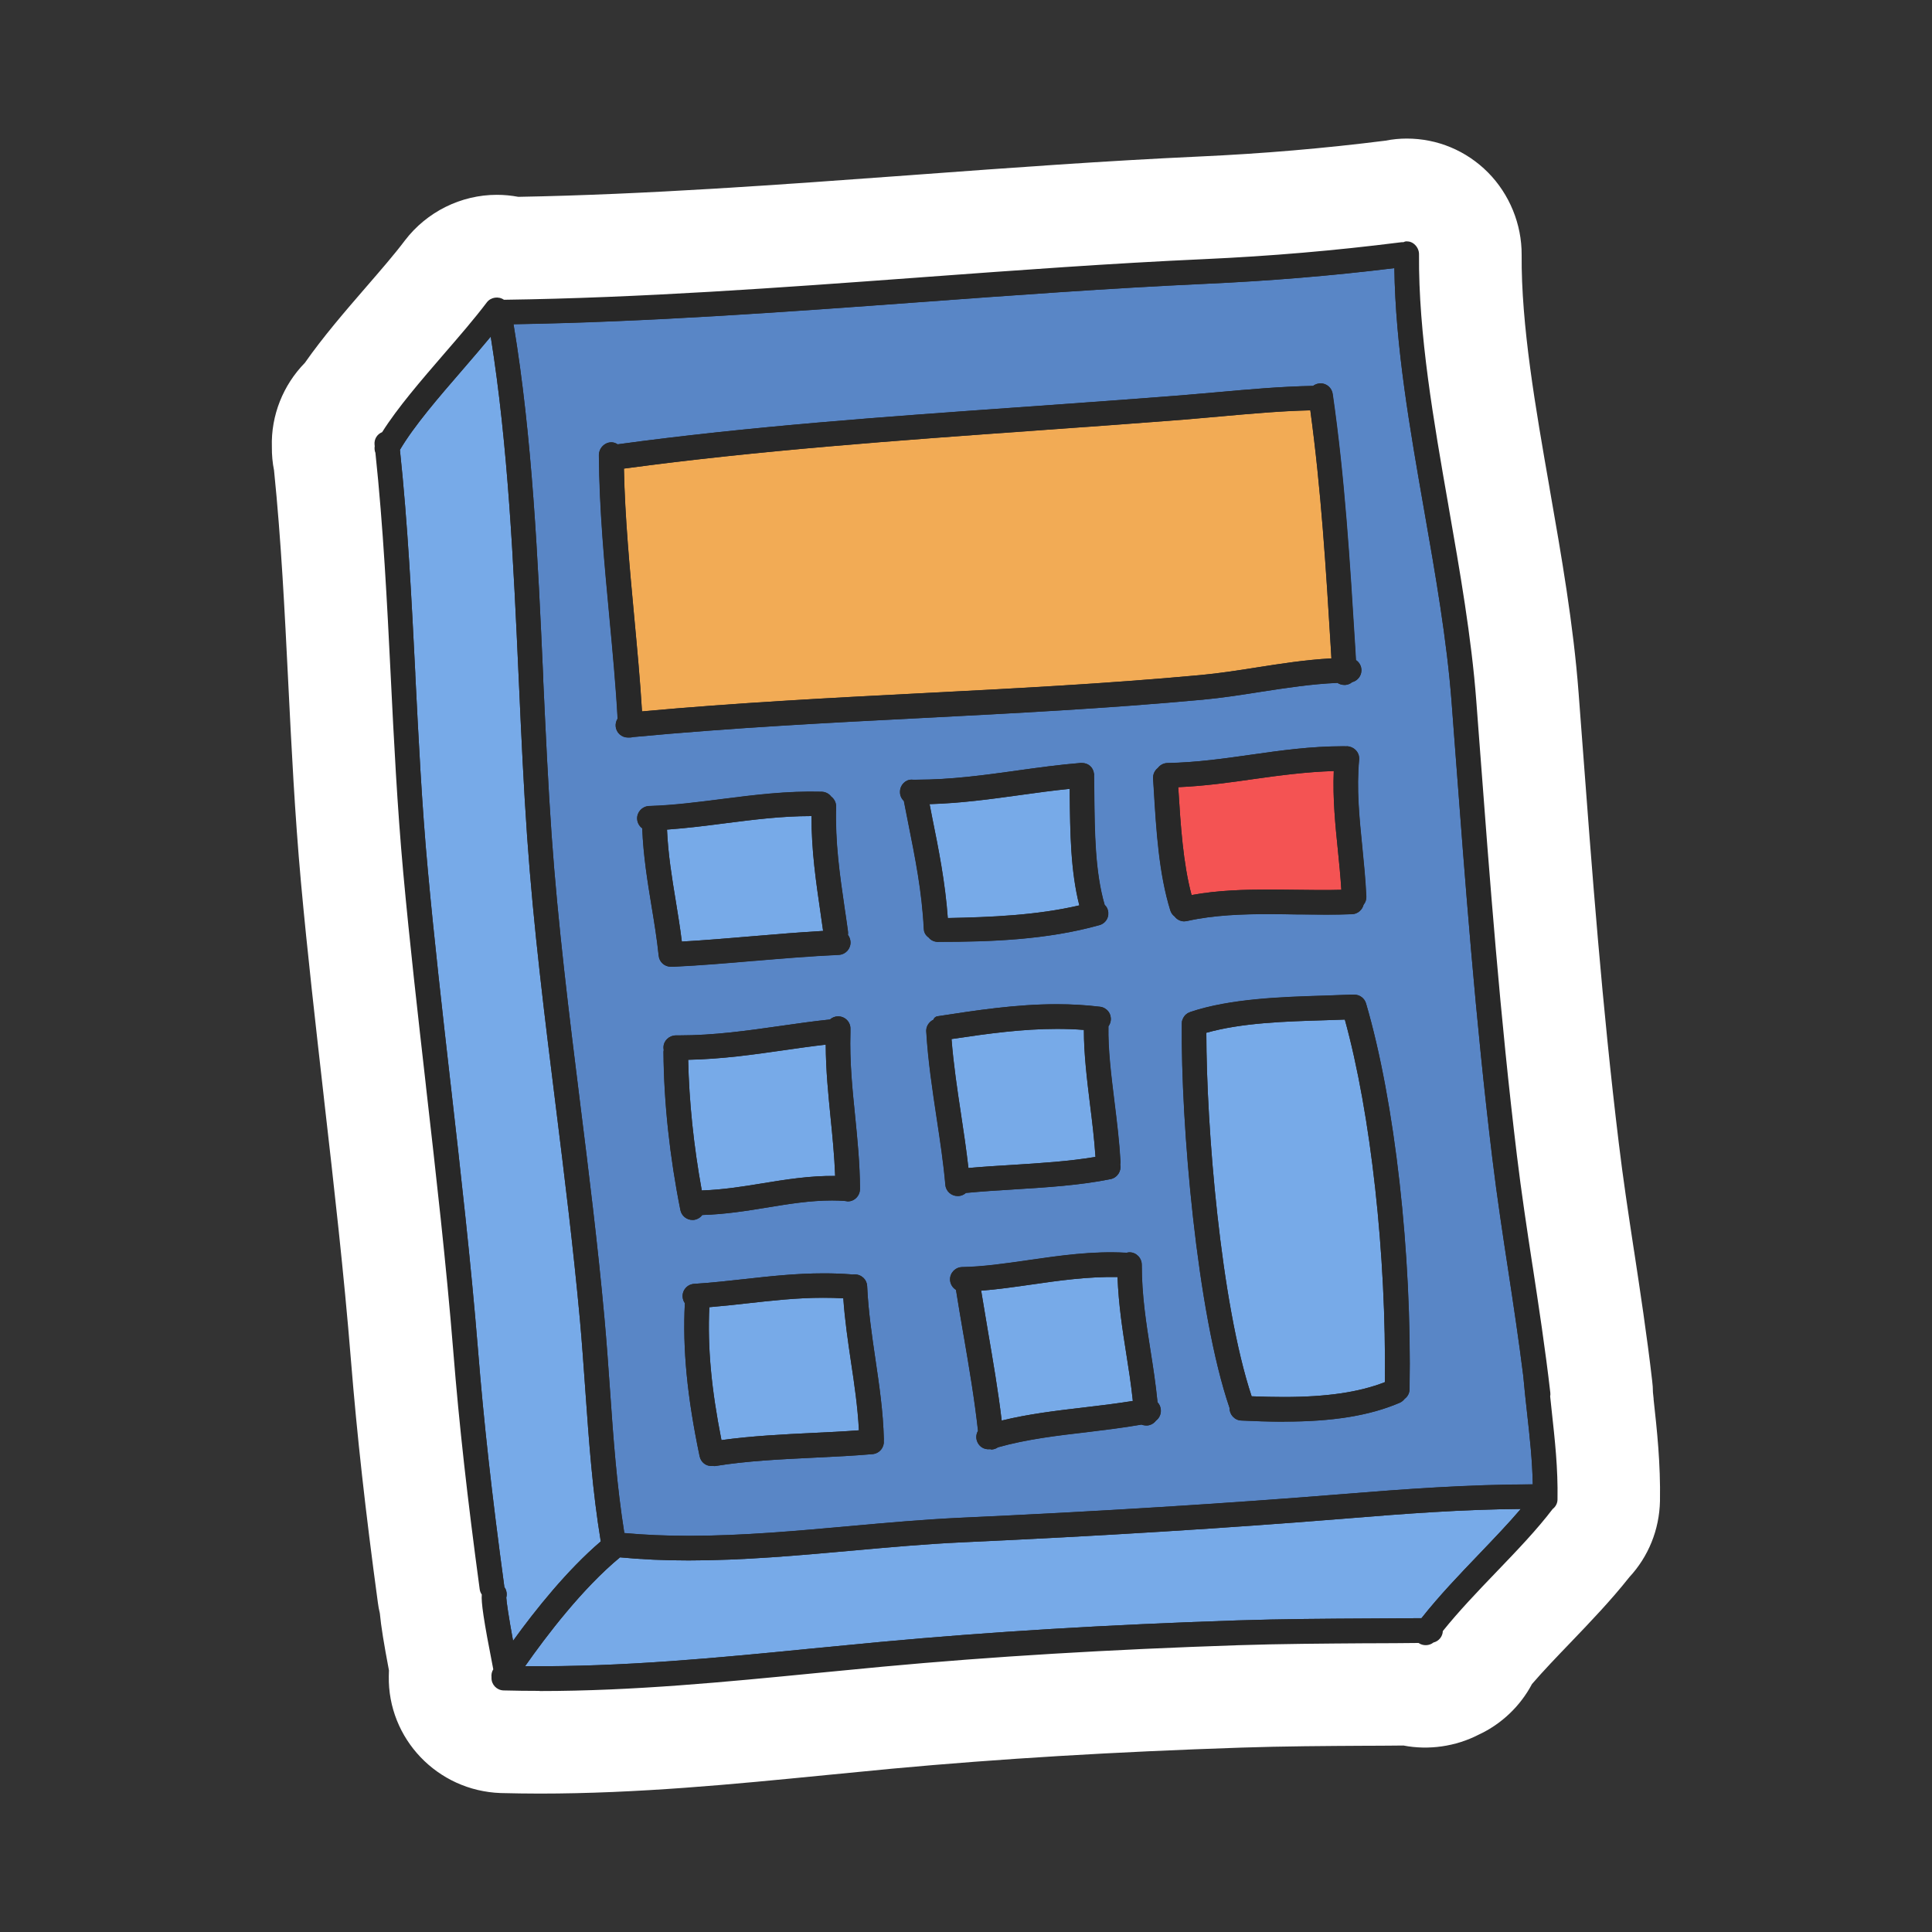 <?xml version="1.0" encoding="UTF-8"?><svg id="_ëîé_1" xmlns="http://www.w3.org/2000/svg" viewBox="0 0 250 250"><rect x="0" y="0" width="250" height="250" fill="#333333" stroke="none"/><defs><style>.cls-1{fill:#fff;}.cls-2{fill:#5986c6;}.cls-3{fill:#282828;}.cls-4{fill:#f2ab55;}.cls-5{fill:#f45353;}.cls-6{fill:#77aae8;}</style></defs><g id="calculator"><path class="cls-1" d="M213.98,181.02l-.09-.85c0-.5-.04-1-.1-1.49-.67-5.84-1.59-11.85-2.32-16.67l-.05-.3c-.69-4.55-1.41-9.26-1.95-13.8-2.15-17.7-3.44-34.82-4.8-52.95l-.4-5.3c-.67-8.86-2.23-17.77-3.74-26.39l-.02-.14c-1.81-10.34-3.68-21.04-3.61-30.16,.02-3.96-1.57-7.84-4.35-10.65-2.81-2.83-6.55-4.39-10.52-4.39-.92,0-1.84,.09-2.74,.27-8.04,1.01-15.91,1.68-24.04,2.05-12.21,.56-24.52,1.46-36.43,2.34l-1.2,.09c-16.69,1.22-33.92,2.49-50.55,2.79-.91-.17-1.84-.26-2.78-.26-4.63,0-9.06,2.19-11.9,5.91-1.32,1.76-3.18,3.9-4.98,5.98-2.76,3.19-5.6,6.48-7.96,9.85-2.8,2.86-4.4,6.79-4.27,10.89-.01,1.02,.08,2.03,.28,3.03,.92,8.98,1.38,18.27,1.83,27.28,.42,8.42,.85,17.14,1.65,25.98,.84,9.2,1.91,18.56,2.94,27.64l.07,.64c1.26,11.01,2.56,22.4,3.46,33.58,.79,9.74,1.86,19.43,3.49,31.42,.06,.45,.14,.9,.25,1.34,.16,1.72,.53,3.97,1.18,7.4-.01,.24-.02,.48-.02,.73-.15,8.08,6.27,14.85,14.47,15.14,1.68,.04,3.35,.07,5.02,.07,12.76,0,25.1-1.21,37.05-2.39,2.85-.28,5.7-.56,8.55-.83,13.96-1.29,28.75-2.18,45.23-2.73,5.4-.18,10.91-.21,16.23-.24h.59c1.39,0,2.77-.02,4.16-.03,3.24,.63,6.76,.13,9.72-1.4,2.98-1.38,5.4-3.71,6.91-6.56,1.5-1.74,3.27-3.58,5-5.38,2.58-2.69,5.24-5.47,7.59-8.44,2.47-2.66,3.89-6.13,3.97-9.86,.08-4.86-.38-9.12-.83-13.2Z"/><g><path class="cls-6" d="M110.79,176.18c.48,3.21,.93,6.25,1.05,9.52-2.1,.16-4.29,.28-6.6,.38-4.16,.2-8.45,.41-12.41,1.01-1.47-7.23-1.99-13-1.68-18.56,1.88-.15,3.72-.35,5.5-.55,4.35-.49,8.46-.95,13.1-.61,.19,3.07,.62,5.98,1.04,8.8Z"/><path class="cls-3" d="M92.83,187.76c-.31,0-.59-.22-.65-.53-1.49-7.31-2.01-13.08-1.69-18.73,.02-.33,.28-.6,.61-.62,1.84-.14,3.64-.34,5.48-.54,3.19-.36,6.49-.73,9.93-.73,1.13,0,2.21,.04,3.29,.12,.33,.02,.59,.29,.62,.62,.19,3.05,.62,5.95,1.03,8.74,.46,3.07,.93,6.25,1.06,9.59,.01,.36-.26,.66-.61,.69-2.16,.17-4.45,.28-6.62,.39-3.92,.19-8.37,.4-12.34,1-.03,0-.07,0-.1,0Zm-1.04-18.61c-.24,5.19,.25,10.54,1.57,17.2,3.88-.54,8.1-.75,11.85-.93,1.94-.09,3.99-.19,5.94-.34-.16-3.04-.59-5.97-1.02-8.81-.39-2.65-.8-5.38-1-8.27-.86-.05-1.72-.07-2.62-.07-3.37,0-6.63,.37-9.79,.72-1.65,.19-3.28,.36-4.94,.5Z"/></g><g><path class="cls-6" d="M146.39,175.07c.34,2.18,.69,4.43,.91,6.76-2.31,.4-4.69,.69-7.01,.96-3.75,.44-7.61,.9-11.26,1.87-.46-4.15-1.15-8.16-1.88-12.39-.33-1.94-.66-3.9-.98-5.88,2.37-.15,4.76-.49,7.26-.85,3.84-.55,7.8-1.11,11.82-.94,.08,3.74,.61,7.16,1.14,10.47Z"/><path class="cls-3" d="M129.04,185.32c-.13,0-.26-.04-.37-.12-.16-.11-.26-.28-.29-.47-.46-4.16-1.15-8.14-1.87-12.35-.33-1.94-.66-3.9-.98-5.89-.03-.19,.02-.37,.14-.52s.29-.24,.48-.25c2.32-.15,4.66-.48,7.13-.83,3.72-.54,7.87-1.14,12.01-.96,.35,.02,.63,.3,.64,.65,.08,3.75,.63,7.28,1.13,10.38,.3,1.94,.68,4.36,.92,6.8,.03,.35-.21,.66-.55,.72-2.32,.4-4.75,.7-7.05,.96-3.73,.44-7.57,.89-11.16,1.85-.06,.01-.11,.02-.17,.02Zm-2.08-18.32c.28,1.73,.57,3.45,.86,5.15,.68,3.98,1.33,7.75,1.8,11.67,3.46-.85,7.08-1.28,10.59-1.69,2.09-.24,4.28-.51,6.38-.85-.23-2.19-.57-4.34-.85-6.1-.47-2.98-1-6.33-1.13-9.93-3.82-.08-7.68,.47-11.07,.96-2.31,.33-4.45,.64-6.58,.8Z"/></g><g><path class="cls-6" d="M141.71,142.88c.3,2.45,.61,4.98,.74,7.37-3.57,.66-7.54,.91-11.38,1.15-2.09,.13-4.25,.27-6.35,.47-.27-2.53-.64-5.09-1.02-7.58-.51-3.38-1.03-6.88-1.28-10.4,6.02-.92,12.23-1.81,18.5-1.23-.07,3.16,.37,6.75,.79,10.23Z"/><path class="cls-3" d="M124.71,152.52c-.34,0-.62-.25-.66-.59-.28-2.63-.67-5.28-1.02-7.55-.51-3.38-1.03-6.88-1.29-10.46-.02-.35,.22-.65,.56-.7,5.1-.78,9.71-1.42,14.43-1.42,1.46,0,2.88,.06,4.24,.19,.35,.03,.61,.33,.6,.68-.07,3.12,.36,6.69,.79,10.13,.27,2.19,.6,4.92,.74,7.41,.02,.33-.21,.63-.54,.69-3.63,.67-7.61,.92-11.46,1.16-2.12,.13-4.25,.27-6.33,.46-.02,0-.04,0-.06,0Zm-1.59-18.08c.26,3.32,.75,6.58,1.23,9.74,.32,2.1,.68,4.51,.96,6.96,1.89-.17,3.8-.29,5.66-.4,3.66-.23,7.38-.46,10.78-1.04-.15-2.29-.45-4.74-.7-6.73-.4-3.27-.81-6.64-.8-9.7-1.13-.09-2.3-.13-3.5-.13-4.44,0-8.81,.59-13.62,1.31Z"/></g><g><path class="cls-6" d="M108.14,144.57c.27,2.66,.54,5.41,.62,8.27-3.42-.13-6.7,.4-9.88,.92-2.77,.46-5.63,.92-8.62,.96-1.16-6.18-1.81-12.45-1.88-18.24,4.55-.04,8.83-.65,12.98-1.24,2.11-.31,4.12-.59,6.15-.81-.03,3.55,.3,6.89,.63,10.14Z"/><path class="cls-3" d="M90.26,155.38c-.32,0-.59-.23-.65-.54-1.17-6.23-1.82-12.57-1.89-18.35,0-.18,.07-.35,.19-.47,.12-.13,.29-.2,.47-.2,4.51-.04,8.77-.65,12.89-1.24,1.97-.28,4.07-.58,6.17-.81,.19-.02,.38,.04,.52,.17,.14,.13,.22,.31,.22,.5-.03,3.51,.3,6.84,.63,10.07,.25,2.48,.53,5.28,.62,8.14,.02,.06,.03,.13,.03,.2,0,.37-.34,.66-.68,.66-.01,0-.02,0-.04,0-3.39-.13-6.63,.4-9.74,.91-2.64,.43-5.62,.93-8.71,.97h0Zm-1.21-18.25c.11,5.35,.71,11.17,1.76,16.91,2.79-.09,5.53-.54,7.96-.94,2.82-.46,6.02-.98,9.3-.94-.1-2.64-.36-5.22-.59-7.52-.3-3.03-.62-6.16-.63-9.47-1.84,.21-3.66,.47-5.39,.72-3.96,.57-8.05,1.15-12.4,1.24Z"/></g><g><path class="cls-6" d="M107.24,120.85c.01,.09,.04,.17,.07,.24-3.45,.18-6.79,.46-10.02,.74-3.12,.27-6.35,.54-9.64,.72-.23-1.99-.55-3.93-.86-5.81-.55-3.33-1.06-6.49-1.18-10,2.82-.17,5.55-.52,8.2-.86,3.81-.49,7.75-.99,11.86-.93-.08,4.59,.52,8.74,1.16,13.11,.13,.92,.27,1.85,.4,2.78Z"/><path class="cls-3" d="M87.65,123.21c-.33,0-.62-.25-.66-.59-.23-1.99-.55-3.94-.85-5.77-.52-3.2-1.06-6.5-1.18-10.09-.01-.36,.26-.66,.62-.68,2.86-.17,5.67-.53,8.15-.86,3.61-.46,7.32-.94,11.2-.94h.76c.18,0,.34,.08,.47,.21,.12,.13,.19,.3,.19,.47-.08,4.6,.55,8.87,1.15,13.01l.07,.5c.11,.76,.22,1.52,.33,2.29,.09,.2,.09,.46-.03,.65-.11,.19-.3,.34-.52,.35-3.33,.17-6.5,.43-10,.73-3.4,.29-6.48,.55-9.66,.72-.01,0-.02,0-.04,0Zm-1.34-15.85c.15,3.24,.63,6.18,1.14,9.27,.27,1.66,.56,3.41,.78,5.21,2.95-.17,5.83-.41,9-.68,3.25-.28,6.21-.52,9.28-.7-.09-.6-.17-1.21-.26-1.81l-.07-.5c-.58-3.99-1.19-8.1-1.17-12.55h-.08c-3.79,0-7.46,.47-11,.92-2.34,.3-4.94,.64-7.62,.83Z"/></g><g><path class="cls-6" d="M139.09,102.77c.05,5.1,.11,10.36,1.39,14.88-5.82,1.45-12.05,1.71-18.46,1.83-.29-4.81-1.14-9.06-2.05-13.55-.16-.83-.34-1.67-.5-2.51,4.31-.07,8.41-.63,12.39-1.18,2.35-.33,4.77-.66,7.2-.88l.02,1.43Z"/><path class="cls-3" d="M122.02,120.14c-.35,0-.64-.27-.66-.62-.29-4.82-1.18-9.22-2.04-13.46l-.5-2.52c-.04-.19,.01-.39,.14-.54,.12-.15,.31-.24,.5-.25,4.28-.07,8.36-.63,12.31-1.18,2.31-.32,4.77-.66,7.23-.89,.19-.02,.37,.04,.51,.17,.14,.12,.22,.3,.22,.48l.02,1.43c.05,5.04,.1,10.24,1.37,14.71,.05,.17,.03,.36-.06,.51-.09,.16-.24,.27-.41,.31-6.02,1.5-12.49,1.74-18.61,1.85h-.01Zm-1.74-16.09l.34,1.74c.83,4.1,1.68,8.34,2.02,13.01,5.63-.11,11.53-.36,17.02-1.64-1.14-4.47-1.19-9.51-1.24-14.38v-.7c-2.2,.22-4.39,.52-6.46,.81-3.75,.52-7.61,1.05-11.68,1.17Z"/></g><g><path class="cls-6" d="M174.52,131.25c3.51,12.4,5.59,31.11,5.34,48.06-5.47,2.27-12.29,2.27-18.38,2.02-4.07-11.85-6.09-35.22-6.04-48.18,4.73-1.44,10.66-1.63,15.93-1.79,1.1-.04,2.16-.07,3.15-.11Z"/><path class="cls-3" d="M166.11,182.1c-1.37,0-2.85-.03-4.66-.11-.27-.01-.51-.19-.6-.45-4.23-12.32-6.13-36.17-6.08-48.4,0-.29,.19-.55,.47-.63,4.85-1.48,10.83-1.66,16.1-1.82l.88-.03c.78-.03,1.54-.05,2.26-.08,.32-.02,.59,.19,.67,.48,3.51,12.41,5.62,31.35,5.36,48.25,0,.27-.16,.5-.41,.6-3.59,1.49-8.04,2.18-14.01,2.18Zm-4.15-1.42c1.59,.06,2.91,.09,4.15,.09,5.56,0,9.74-.61,13.09-1.92,.21-16.44-1.81-34.73-5.18-46.92-.57,.02-1.15,.04-1.75,.06l-.88,.03c-5.02,.15-10.69,.32-15.29,1.62,0,12.14,1.84,34.91,5.86,47.04Z"/></g><g><path class="cls-5" d="M173.79,109.93c.19,1.92,.39,3.9,.49,5.86-2.1,.07-4.31,.05-6.45,.01-4.72-.06-9.59-.13-14.1,.79-1.27-4.34-1.59-9.55-1.9-14.6l-.05-.76c3.67-.11,7.11-.6,10.45-1.07,3.55-.51,7.25-.99,11.08-1.06-.23,3.68,.13,7.32,.49,10.83Z"/><path class="cls-3" d="M153.72,117.26c-.29,0-.55-.19-.64-.48-1.29-4.4-1.61-9.64-1.93-14.71l-.05-.8c-.01-.18,.05-.36,.17-.49,.12-.13,.29-.21,.47-.22,3.65-.11,7.07-.6,10.38-1.07,3.52-.5,7.29-1,11.16-1.06,.21,.01,.36,.07,.49,.2,.13,.13,.19,.32,.18,.5-.23,3.71,.15,7.44,.49,10.72,.18,1.82,.39,3.88,.49,5.89,0,.18-.05,.35-.18,.48-.12,.13-.29,.21-.47,.21-2.11,.07-4.33,.05-6.49,.01-1.25-.02-2.46-.03-3.66-.03-3.13,0-6.8,.1-10.29,.81-.04,0-.09,.01-.13,.01Zm-1.25-15.39v.08c.3,4.8,.61,9.73,1.72,13.87,3.41-.63,6.93-.71,9.95-.71,1.21,0,2.42,.02,3.62,.03,2.01,.03,3.92,.05,5.81,0-.11-1.77-.29-3.55-.45-5.15-.32-3.13-.68-6.65-.53-10.22-3.55,.11-7.02,.57-10.29,1.03-3.13,.45-6.37,.91-9.84,1.06Z"/></g><g><path class="cls-6" d="M174.09,195.83c7.72-.63,15.93-1.26,24.13-1.24-1.84,2.29-4.07,4.62-6.42,7.06-2.61,2.72-5.3,5.53-7.52,8.4-2.29,.02-4.57,.04-6.86,.05-5.65,.03-11.5,.06-17.29,.25-16.85,.56-31.95,1.47-46.15,2.79-2.89,.27-5.77,.55-8.65,.83-12.57,1.24-25.55,2.52-38.61,2.28,2.59-3.79,7.83-10.94,13.29-15.38,.01-.01,.03-.02,.04-.03,2.99,.3,6.03,.43,9.08,.43,6.99,0,14.08-.64,21-1.26,4.73-.43,9.62-.87,14.3-1.09,17.85-.81,34.57-1.85,49.67-3.08Z"/><path class="cls-3" d="M69.93,216.94c-1.08,0-2.16-.01-3.23-.03-.24,0-.47-.14-.58-.36-.11-.22-.1-.48,.04-.68,2.65-3.87,7.91-11.04,13.42-15.52,.14-.15,.32-.2,.52-.18,2.84,.28,5.79,.42,9.01,.42,7,0,14.09-.64,20.94-1.26l.25-.02c4.65-.42,9.46-.85,14.07-1.07,17.8-.81,34.51-1.85,49.65-3.08,8.07-.66,15.97-1.24,23.92-1.24h.26c.26,0,.49,.15,.6,.38,.11,.23,.08,.5-.08,.7-1.86,2.31-4.09,4.64-6.45,7.1-2.32,2.41-5.2,5.41-7.48,8.35-.12,.16-.32,.26-.52,.26-2.29,.02-4.58,.04-6.87,.05-5.63,.03-11.45,.06-17.27,.25-16.83,.56-31.91,1.47-46.11,2.78-2.89,.27-5.77,.55-8.64,.83-11.52,1.14-23.44,2.31-35.45,2.31Zm-1.97-1.34c12.6,.13,25.17-1.1,37.29-2.3,2.88-.28,5.76-.56,8.65-.83,14.23-1.32,29.33-2.23,46.19-2.79,5.84-.19,11.67-.22,17.31-.25,2.18-.01,4.36-.03,6.54-.04,2.29-2.91,5.1-5.83,7.37-8.2,1.97-2.06,3.85-4.02,5.48-5.93-7.51,.05-15.01,.61-22.66,1.24-15.16,1.23-31.88,2.27-49.7,3.08-4.58,.21-9.38,.64-14.02,1.06l-.25,.02c-6.88,.62-14,1.26-21.06,1.26-3.16,0-6.06-.13-8.87-.4-4.86,4.01-9.54,10.17-12.28,14.08Z"/></g><g><path class="cls-6" d="M76.42,179.98c.48,6.75,.93,13.12,2.04,19.76-4.96,4.14-9.66,10.3-12.44,14.25-.78-4.11-1.18-6.72-1.18-7.36,.07-.22,.06-.48-.04-.7-.06-.12-.14-.22-.25-.31,.03-.11,.04-.22,.02-.34-1.59-11.74-2.64-21.17-3.4-30.57-.92-11.36-2.24-22.96-3.52-34.17-1.04-9.16-2.13-18.64-2.97-27.87-.77-8.46-1.2-17.04-1.61-25.33-.48-9.61-.97-19.54-2.01-29.25,1.84-3.2,5.12-6.99,8.29-10.66,1.63-1.88,3.19-3.68,4.56-5.41,2.45,14.49,3.17,30.35,3.87,45.71,.32,7.13,.62,13.86,1.09,20.5,.82,11.63,2.28,23.44,3.71,34.86,1.12,9.04,2.28,18.38,3.13,27.62,.28,3.13,.5,6.21,.71,9.26Z"/><path class="cls-3" d="M66.02,214.65s-.09,0-.14-.01c-.26-.06-.46-.26-.51-.53-.73-3.84-1.19-6.71-1.19-7.48,0-.07,.01-.14,.03-.21,.02-.07,.02-.14-.01-.2-.2-.16-.36-.51-.29-.75-1.59-11.84-2.64-21.28-3.39-30.69-.92-11.34-2.24-22.92-3.51-34.11l-.06-.53c-1.03-9.01-2.09-18.32-2.91-27.38-.78-8.49-1.2-17.07-1.61-25.36v-.15c-.48-9.55-.98-19.43-2.01-29.07-.01-.14,.01-.28,.08-.4,1.88-3.27,5.18-7.08,8.37-10.77l.13-.15c1.59-1.83,3.08-3.57,4.41-5.24,.16-.21,.43-.3,.69-.23,.25,.07,.44,.27,.49,.53,2.46,14.59,3.18,30.46,3.87,45.79l.03,.64c.31,6.9,.61,13.41,1.06,19.84,.82,11.68,2.29,23.45,3.7,34.83,1.12,9.01,2.28,18.34,3.13,27.64,.27,2.98,.48,5.93,.68,8.84l.03,.43c.47,6.72,.92,13.06,2.03,19.7,.04,.23-.05,.47-.23,.62-4.79,4-9.34,9.89-12.32,14.12-.13,.18-.33,.28-.54,.28Zm-.51-7.95c.03,.6,.31,2.52,.88,5.62,2.93-4.06,7.03-9.17,11.35-12.86-1.08-6.56-1.52-12.83-1.99-19.45l-.03-.43c-.21-2.91-.41-5.84-.68-8.82-.85-9.28-2-18.59-3.12-27.6-1.42-11.4-2.89-23.18-3.71-34.9-.45-6.45-.75-12.97-1.06-19.88l-.03-.64c-.67-14.79-1.36-30.07-3.62-44.18-1.1,1.33-2.28,2.7-3.51,4.13l-.13,.15c-3.09,3.57-6.28,7.26-8.11,10.37,1.02,9.61,1.51,19.43,1.99,28.92v.15c.42,8.28,.84,16.85,1.62,25.31,.83,9.05,1.89,18.36,2.91,27.35l.06,.5c1.28,11.24,2.6,22.83,3.52,34.19,.75,9.38,1.8,18.8,3.39,30.53,.01,.06,.02,.13,.02,.2,.06,.08,.11,.16,.15,.24,.16,.33,.2,.72,.12,1.07Z"/></g><g><path class="cls-2" d="M81.58,94.76s.03,0,.05,0c.08,0,.17-.02,.24-.04,12.57-1.19,25.13-1.84,37.28-2.46,11.85-.61,24.11-1.24,36.4-2.37,2.54-.23,5.05-.63,7.48-1.01,3.34-.52,6.78-1.06,10.3-1.19,.17,.17,.4,.28,.66,.28h.06c.26-.01,.48-.13,.64-.32,.48-.04,.85-.44,.85-.92,0-.43-.29-.78-.69-.89l-.11-1.83c-.69-11.35-1.35-22.07-2.92-32.95-.07-.51-.54-.87-1.05-.78-.23,.03-.42,.15-.57,.31-4.2,.06-8.42,.44-12.51,.81-1.59,.15-3.17,.29-4.76,.41-6.34,.5-12.71,.96-19.09,1.41-17.86,1.27-36.32,2.53-54.1,4.97-.17-.16-.39-.31-.64-.31h0c-.51,0-.92,.48-.92,.98,.04,6.92,.71,14.13,1.37,21.07,.43,4.62,.84,9.02,1.07,13.25-.18,.19-.29,.46-.27,.74,.05,.48,.45,.84,.92,.84,.03,0,.06,0,.09,0,.03,0,.06,0,.1,0,.04,0,.08,.01,.12,.01Zm5.56,29.67h.05c3.52-.18,6.95-.47,10.26-.75,3.56-.3,7.24-.62,11.06-.79,.51-.02,.9-.46,.88-.97-.01-.31-.18-.59-.42-.75,.09-.17,.13-.36,.1-.57-.13-.94-.27-1.87-.4-2.8-.65-4.49-1.28-8.74-1.13-13.42,0-.34-.17-.65-.44-.81-.16-.26-.44-.44-.76-.45-4.48-.12-8.68,.41-12.74,.93-3.1,.4-6.29,.82-9.56,.92-.51,.02-.91,.45-.9,.96,.01,.4,.28,.73,.64,.85,.12,3.66,.66,7.02,1.2,10.27,.35,2.12,.71,4.31,.94,6.56,.05,.47,.45,.83,.92,.83,.04,0,.06,0,.1,0,.02,0,.03,0,.05-.01,.05,0,.1,.01,.16,.01Zm111.88,68.3c-8.54-.02-17.07,.6-25.08,1.25-15.08,1.23-31.78,2.26-49.61,3.08-4.72,.22-9.63,.66-14.38,1.09-9.87,.89-20.06,1.81-29.74,.84-1.04-6.4-1.49-12.59-1.95-19.14-.21-3.06-.43-6.16-.72-9.3-.84-9.26-2-18.62-3.13-27.68-1.42-11.4-2.88-23.18-3.7-34.77-.46-6.62-.77-13.34-1.09-20.45-.7-15.57-1.44-31.65-3.96-46.37,17.68-.26,35.8-1.58,53.34-2.87,12.11-.89,24.64-1.81,36.95-2.37,8.68-.4,16.91-1.09,25.14-2.12,.05,10.19,1.97,21.23,3.84,31.92,1.45,8.3,2.95,16.87,3.57,25l.4,5.3c1.38,18.34,2.68,35.67,4.87,53.67,.59,4.86,1.34,9.8,2.07,14.57,.67,4.45,1.36,9.02,1.93,13.56v.03c.14,1.61,.31,3.18,.49,4.74,.37,3.38,.73,6.58,.75,10.01Zm-17.31-12.96c.31-17.55-1.89-37.07-5.6-49.72-.13-.45-.57-.72-1.02-.66-.07-.01-.15-.02-.22-.01-1.11,.05-2.31,.09-3.56,.13-5.35,.17-12.01,.37-17.09,2.08-.01,0-.02,0-.03,.01-.04,.01-.07,.03-.1,.04-.02,.01-.05,.02-.07,.04-.03,.02-.05,.03-.07,.05-.03,.02-.05,.04-.07,.06-.02,.02-.04,.04-.06,.06-.02,.02-.04,.04-.06,.07-.02,.03-.03,.05-.05,.08-.01,.02-.03,.05-.04,.08-.02,.03-.02,.06-.03,.09-.01,.03-.02,.05-.03,.08,0,.03-.01,.06-.01,.08,0,.03-.01,.06-.01,.1,0,.01,0,.02,0,.03-.13,13,1.95,37.44,6.19,49.65,0,.03-.01,.05-.01,.08-.02,.51,.37,.95,.89,.97,1.78,.08,3.62,.15,5.49,.15,5.04,0,10.25-.47,14.69-2.38,.18-.08,.33-.21,.43-.37,.26-.16,.44-.44,.44-.77Zm-5.88-62.99c.2-.18,.33-.44,.32-.73-.1-2.12-.31-4.24-.52-6.3-.4-3.93-.77-7.64-.42-11.5,.05-.51-.33-.96-.84-1.01-.08,0-.16,0-.23,.02-.05-.01-.1-.02-.16-.02-4.27-.01-8.21,.55-12.03,1.09-3.47,.5-7.06,1.01-10.86,1.07-.33,0-.62,.19-.78,.45-.28,.17-.46,.49-.44,.84l.09,1.41c.33,5.34,.67,10.85,2.11,15.5,.07,.23,.22,.4,.41,.51,.17,.28,.46,.44,.79,.44,.07,0,.14,0,.21-.02,4.47-1.01,9.47-.94,14.31-.87,2.37,.03,4.82,.07,7.16-.03,.47-.02,.85-.4,.88-.85Zm-26.71,66.54c.32-.2,.51-.58,.43-.97-.05-.25-.19-.46-.39-.6-.23-2.42-.58-4.74-.94-6.97-.58-3.68-1.13-7.18-1.13-11.13,0-.51-.41-.96-.93-.96-.11,0-.21,.05-.31,.09-.08-.03-.17-.04-.26-.04-4.27-.23-8.41,.38-12.42,.96-3.01,.43-5.86,.85-8.66,.9-.51,.01-.92,.44-.91,.95,.01,.42,.31,.78,.7,.88,.33,2.07,.68,4.12,1.02,6.15,.75,4.36,1.46,8.48,1.91,12.74-.21,.23-.3,.57-.2,.89,.12,.4,.49,.65,.89,.65,.05,0,.1,0,.15-.01,.05,0,.1,.01,.15,.01,.04,0,.06,0,.09,0,.2-.02,.37-.1,.51-.22,3.71-1.06,7.75-1.55,11.66-2,2.42-.29,4.91-.58,7.32-1.02,.15,.1,.32,.16,.5,.16,.03,0,.05,0,.07,0,.31-.02,.57-.2,.72-.45Zm-4.87-32.62c.04-.11,.06-.23,.06-.36-.13-2.51-.46-5.15-.77-7.69-.44-3.62-.86-7.05-.78-10.11,.16-.14,.28-.35,.3-.58,.06-.51-.3-.97-.81-1.03-7.16-.88-14.12,.19-20.86,1.22l.02,.32s-.02,0-.03,0c-.51,.03-.9,.47-.87,.98,.24,3.79,.8,7.51,1.34,11.1,.45,3,.88,5.83,1.14,8.7,.04,.48,.45,.84,.92,.84,.03,0,.05,0,.08,0,.28-.02,.51-.17,.66-.37,2.14-.21,4.36-.35,6.52-.48,4.18-.26,8.5-.53,12.39-1.32,.5-.1,.83-.59,.72-1.1,0-.04-.02-.08-.04-.12Zm-2.17-31.63c.49-.14,.78-.62,.64-1.11-.06-.22-.19-.37-.36-.49-1.31-4.35-1.37-9.63-1.42-14.73l-.03-2.44v-.03s0-.02,0-.03c0-.01,0-.02,0-.04-.06-.46-.4-.85-.94-.81-.01,0-.02,0-.03,0,0,0-.02,0-.02,0-2.82,.23-5.6,.62-8.3,.99-4.35,.6-8.84,1.22-13.56,1.17-.53-.08-.93,.4-.94,.92,0,.34,.17,.64,.44,.8,.2,1.01,.4,2.02,.6,3.01,.93,4.6,1.8,8.95,2.05,13.86,.01,.32,.19,.53,.45,.68,.16,.27,.46,.38,.79,.38h.02c7.15,0,14.11-.32,20.63-2.14Zm-29.22,68.39c.51-.05,.89-.49,.84-1.01,0-.02,0-.04,0-.06,0-.06,.02-.12,.02-.19-.09-3.59-.6-7-1.09-10.31-.45-3.04-.92-6.19-1.07-9.49-.02-.51-.46-.94-.97-.88-.09,0-.18,.03-.26,.06-.08-.03-.16-.05-.24-.06-4.89-.37-9.34,.13-13.64,.61-2.12,.24-4.32,.48-6.57,.63-.51,.03-.9,.48-.87,.99,.01,.25,.13,.47,.3,.63-.34,5.95,.24,12.1,1.88,19.9,.09,.44,.48,.74,.91,.74,.05,0,.1,0,.14-.01,.05,.01,.11,.01,.17,.01,.05,0,.1,0,.15-.01,4.01-.65,8.47-.87,12.79-1.07,2.64-.12,5.14-.25,7.54-.46Zm-3.16-32.7c.51,0,.92-.45,.92-.96-.03-3.29-.34-6.41-.64-9.42-.37-3.64-.71-7.09-.6-10.88,0-.07,.01-.14,0-.21h0c0-.07,0-.13,0-.19,.02-.51-.38-.94-.89-.96-.33,0-.61,.14-.78,.38-2.23,.23-4.46,.54-6.62,.86-4.24,.61-8.62,1.24-13.23,1.24-.14,0-.26,0-.42,0-.51,0-.92,.41-.93,.92,0,.12,.02,.22,.06,.32-.04,.1-.06,.2-.06,.31,.05,6.42,.81,13.43,2.18,20.27,.09,.44,.48,.74,.91,.74,.06,0,.12,0,.18-.02,.34-.07,.59-.31,.69-.61,3.05-.06,5.91-.52,8.7-.97,3.44-.57,6.7-1.09,10.15-.87,.09,0,.17,.03,.25,.01,.04,0,.08,.04,.12,.04h.01Z"/><path class="cls-3" d="M89.14,200.07c-3.24,0-6.19-.14-8.99-.42-.3-.03-.54-.26-.59-.55-1.06-6.49-1.51-12.95-1.95-19.2-.21-2.97-.43-6.13-.72-9.29-.85-9.37-2.06-19.08-3.13-27.65-1.43-11.49-2.89-23.24-3.7-34.8-.46-6.53-.76-13.16-1.07-20.17v-.3c-.72-15.53-1.44-31.59-3.97-46.29-.03-.19,.02-.39,.14-.54,.12-.15,.31-.24,.5-.24,17.69-.26,35.79-1.58,53.3-2.87,11.47-.84,24.46-1.8,36.97-2.37,8.65-.39,16.85-1.09,25.09-2.12,.19-.02,.38,.04,.52,.16,.14,.12,.22,.31,.23,.49,.05,10.19,1.97,21.18,3.84,31.81,1.46,8.32,2.96,16.91,3.58,25.06l.4,5.3c1.38,18.3,2.68,35.59,4.86,53.64,.61,5.03,1.42,10.31,2.07,14.55,.67,4.42,1.36,8.99,1.94,13.58,.14,1.67,.32,3.23,.49,4.78,.37,3.35,.72,6.5,.75,9.9,.02,.06,.03,.13,.03,.19,0,.37-.3,.66-.66,.66,0,0-.02,0-.03,0h-.5c-8.43,0-16.74,.62-24.53,1.25-15.08,1.23-31.78,2.26-49.63,3.08-4.72,.22-9.61,.66-14.35,1.09-6.82,.62-13.88,1.26-20.87,1.26Zm-8.35-1.69c2.61,.24,5.35,.36,8.35,.36,6.93,0,13.96-.64,20.75-1.25,4.75-.43,9.66-.87,14.41-1.09,17.84-.81,34.52-1.85,49.58-3.07,7.76-.63,16.04-1.24,24.46-1.25-.06-3.14-.39-6.12-.74-9.26-.17-1.57-.35-3.15-.49-4.77-.57-4.58-1.26-9.14-1.93-13.55-.65-4.25-1.46-9.54-2.07-14.59-2.19-18.08-3.49-35.38-4.87-53.7l-.4-5.3c-.61-8.09-2.11-16.64-3.56-24.91-1.83-10.45-3.72-21.22-3.85-31.3-8.02,.98-16.03,1.65-24.45,2.03-12.49,.57-25.47,1.53-36.93,2.37-17.27,1.27-35.12,2.57-52.6,2.86,2.43,14.57,3.15,30.38,3.84,45.69v.3c.33,7,.63,13.62,1.09,20.14,.81,11.52,2.27,23.26,3.68,34.6,1.09,8.71,2.3,18.43,3.15,27.83,.29,3.17,.51,6.34,.72,9.31,.44,6.34,.87,12.33,1.86,18.57Zm11.6-8.69s-.11,0-.17,0c-.85,.09-1.53-.48-1.69-1.25-1.62-7.75-2.21-13.87-1.91-19.81-.17-.24-.27-.52-.29-.82-.03-.41,.11-.82,.39-1.14,.28-.32,.67-.51,1.1-.54,2.24-.14,4.43-.39,6.54-.62,3.25-.36,6.62-.74,10.22-.74,1.21,0,2.4,.04,3.54,.13,.07,0,.13,.02,.19,.03,.07-.02,.15-.03,.24-.03h.01c.93,0,1.62,.68,1.65,1.52,.15,3.27,.62,6.39,1.06,9.41,.5,3.4,1.01,6.8,1.1,10.39,0,.08,0,.15-.01,.21,0,.02,0,.05,0,.06,.04,.36-.09,.78-.36,1.1-.27,.33-.66,.53-1.08,.57-2.37,.21-4.83,.33-7.57,.46-4.29,.21-8.73,.42-12.71,1.07-.08,.02-.19,.02-.26,.02Zm14.19-23.61c-3.53,0-6.86,.37-10.07,.73-2.13,.24-4.33,.49-6.61,.63-.1,0-.16,.06-.18,.09-.03,.03-.07,.09-.06,.19,0,.1,.05,.15,.08,.18,.15,.13,.23,.33,.22,.53-.33,5.9,.24,11.98,1.87,19.73,.03,.12,.13,.21,.26,.21,.08-.01,.19-.02,.27,0,4.14-.66,8.61-.88,12.94-1.09,2.73-.13,5.18-.25,7.52-.46,.1,0,.15-.06,.18-.09,.03-.04,.07-.1,.06-.19,0-.06-.01-.17,0-.23-.09-3.58-.58-6.94-1.06-10.19-.47-3.16-.94-6.32-1.09-9.66,0-.15-.12-.25-.22-.25-.15,.05-.44,.07-.59,.02-1.18-.1-2.31-.14-3.5-.14Zm21.65,21.45s-.1,0-.15,0c-.82,.08-1.46-.4-1.68-1.11-.13-.42-.08-.88,.15-1.26-.45-4.09-1.13-8.08-1.85-12.29l-.03-.15c-.33-1.92-.66-3.85-.97-5.8-.45-.28-.75-.77-.77-1.32-.02-.88,.68-1.61,1.56-1.63,2.73-.05,5.52-.46,8.47-.88l.25-.04c3.98-.57,8.13-1.17,12.41-.94,.06,0,.11,0,.17,.01,.11-.04,.23-.06,.36-.06,.88,0,1.59,.73,1.59,1.63,0,3.94,.57,7.54,1.12,11.03,.34,2.14,.69,4.41,.92,6.75,.21,.22,.35,.49,.4,.8,.12,.59-.12,1.21-.6,1.57-.28,.37-.7,.6-1.16,.63-.28,0-.52-.04-.72-.12-2.41,.42-4.92,.72-7.14,.99-3.63,.42-7.74,.9-11.44,1.95-.22,.16-.48,.25-.75,.28-.02,0-.14,0-.16,0Zm-.15-1.34s.08,0,.11,0h.05c.08,0,.13-.02,.17-.06,.07-.06,.16-.11,.25-.14,3.83-1.1,8.05-1.59,11.77-2.02,2.27-.27,4.85-.57,7.28-1.01,.17-.03,.34,0,.49,.1,.04,.03,.09,.04,.13,.04,.11,0,.18-.06,.23-.13,.05-.09,.13-.17,.22-.22,.08-.05,.14-.15,.12-.27-.02-.1-.07-.15-.11-.18-.16-.11-.27-.29-.29-.48-.23-2.4-.59-4.74-.93-6.93-.56-3.53-1.14-7.19-1.14-11.23,0-.16-.13-.3-.26-.3-.15,.06-.39,.11-.54,.05-.68-.03-1.29-.05-1.9-.05-3.52,0-6.97,.5-10.32,.98l-.14,.02c-3.1,.45-5.93,.85-8.74,.91-.14,0-.26,.13-.26,.27,0,.11,.09,.22,.2,.25,.26,.07,.45,.28,.49,.54,.33,2.07,.68,4.11,1.02,6.14l.03,.15c.74,4.32,1.44,8.4,1.89,12.63,.02,.19-.04,.38-.17,.52-.05,.05-.09,.15-.06,.24,.04,.14,.16,.19,.26,.19,.04,0,.1,0,.15,0Zm38.06-2.22c-1.98,0-3.9-.07-5.52-.15-.42-.01-.81-.2-1.1-.51-.28-.31-.43-.7-.42-1.12-4.23-12.33-6.31-36.76-6.18-49.73,0-.03,0-.07,.01-.11,0-.04,0-.07,0-.09,0-.06,.02-.13,.04-.19,0-.04,.05-.15,.07-.19,0-.02,.03-.08,.06-.14l.09-.15s.08-.11,.1-.14c.04-.05,.14-.16,.2-.2,.01-.01,.17-.13,.19-.14,.02-.01,.14-.08,.16-.08l.36,.57-.24-.62c5.22-1.76,11.93-1.97,17.31-2.14,1.27-.04,2.47-.08,3.58-.13,.07,0,.2,0,.27,0,.05,0,.09,0,.11,0,.71,0,1.33,.46,1.53,1.14,3.73,12.72,5.94,32.31,5.63,49.92,0,.49-.24,.95-.63,1.24-.17,.22-.39,.4-.64,.51-3.87,1.66-8.62,2.44-14.96,2.44Zm-11.9-51.44c-.12,12.94,1.95,37.24,6.16,49.36,.03,.09,.04,.18,.04,.27-.01,.16,.03,.22,.06,.25,.03,.04,.09,.08,.18,.08,1.61,.07,3.52,.15,5.47,.15,6.15,0,10.74-.74,14.43-2.33,.05-.02,.09-.06,.12-.11,.06-.09,.13-.16,.22-.22,.06-.04,.12-.11,.13-.22,.31-17.49-1.88-36.93-5.58-49.53-.04-.14-.16-.19-.25-.19-.06,0-.17,.01-.23,0h-.06v0c-1.15,.05-2.35,.09-3.6,.13-5.33,.16-11.92,.37-16.9,2.05,0,0-.06,.04-.11,.08-.01,.01-.02,.02-.04,.04,0,0-.03,.12-.03,.13,0,.02,0,.05,0,.07Zm-64.64,25.33c-.75,0-1.41-.53-1.56-1.27-1.38-6.88-2.14-13.93-2.19-20.39,0-.1,0-.21,.03-.32-.02-.11-.03-.23-.03-.35,0-.85,.72-1.53,1.61-1.55h.4c4.55,0,8.89-.62,13.09-1.22,2.08-.3,4.26-.61,6.44-.84,.29-.26,.67-.41,1.08-.41,.47,.02,.86,.2,1.15,.51,.29,.31,.44,.72,.42,1.14v.19s0,.15,0,.25c-.11,3.75,.25,7.3,.6,10.75,.3,3.03,.62,6.15,.64,9.48,0,.42-.16,.85-.47,1.16-.3,.31-.7,.47-1.11,.47-.06,0-.15-.02-.23-.04-.05,0-.11,0-.17-.02-.57-.04-1.1-.06-1.63-.06-2.85,0-5.67,.46-8.39,.91-2.68,.44-5.44,.88-8.41,.97-.23,.31-.57,.53-.95,.61-.1,.03-.22,.03-.32,.03Zm-2.17-22.56c-.14,0-.25,.12-.26,.26,.06,.16,.07,.41,0,.57,.04,6.43,.79,13.4,2.16,20.2,.02,.12,.13,.21,.26,.21,.14-.02,.21-.09,.25-.18,.09-.26,.34-.45,.62-.45,3.02-.06,5.86-.52,8.6-.96,3.3-.54,6.73-1.1,10.3-.88l.16,.02c.08-.01,.09,0,.17,0,.03,0,.05,.01,.07,.02,.05-.02,.08-.04,.1-.06,.06-.06,.09-.13,.09-.21-.03-3.27-.34-6.37-.64-9.36-.35-3.48-.72-7.08-.61-10.96,0-.02,0-.17,0-.19v-.19c0-.15-.12-.29-.25-.3-.13,0-.19,.07-.22,.11-.11,.15-.28,.25-.47,.27-2.24,.23-4.48,.55-6.59,.85-4.29,.61-8.68,1.24-13.32,1.24-.14,0-.26,0-.43,0Zm36.47,19.47c-.82,0-1.52-.64-1.58-1.45-.25-2.86-.68-5.68-1.13-8.66-.54-3.6-1.11-7.32-1.34-11.16-.03-.42,.11-.83,.4-1.15,.15-.17,.32-.3,.52-.39,.07-.23,.28-.42,.53-.45,5.02-.77,10.16-1.56,15.42-1.56,1.97,0,3.81,.11,5.62,.33,.42,.05,.8,.27,1.06,.6,.26,.34,.37,.75,.32,1.17-.03,.27-.14,.54-.3,.76-.06,2.97,.35,6.27,.78,9.77,.32,2.57,.64,5.21,.78,7.74,0,.13,0,.26-.03,.39,.17,.85-.38,1.69-1.24,1.87-3.92,.8-8.26,1.07-12.45,1.33-1.98,.12-4.19,.26-6.28,.46-.26,.23-.57,.37-.92,.4-.02,0-.12,0-.14,0Zm-2.5-21.63c-.09,0-.14,.06-.17,.09-.03,.03-.07,.1-.06,.19,.24,3.79,.79,7.48,1.33,11.05,.45,3,.88,5.84,1.14,8.74,.01,.14,.13,.24,.26,.24,.1,0,.16-.04,.21-.11,.11-.15,.28-.25,.47-.26,2.19-.21,4.5-.36,6.54-.48,4.18-.26,8.47-.53,12.3-1.31,.14-.03,.24-.17,.21-.32-.06-.15-.07-.32-.01-.47-.11-2.58-.43-5.2-.75-7.73-.45-3.66-.87-7.1-.78-10.23,0-.19,.09-.36,.23-.48,.03-.02,.07-.07,.08-.16,.01-.1-.03-.17-.05-.2-.02-.03-.08-.09-.18-.1-1.75-.22-3.54-.32-5.46-.32-4.99,0-9.92,.73-14.69,1.46-.03,.07-.08,.14-.13,.2-.12,.13-.3,.21-.48,.21h0Zm-34.59-8.04c-.82,0-1.5-.61-1.58-1.42-.23-2.23-.59-4.4-.94-6.51-.49-3-1.05-6.37-1.19-9.98-.39-.28-.64-.73-.66-1.23-.03-.88,.66-1.61,1.54-1.65,3.24-.1,6.41-.52,9.48-.91,4.1-.52,8.33-1.06,12.87-.94,.49,.02,.94,.25,1.23,.64,.4,.3,.64,.79,.63,1.3-.14,4.61,.47,8.81,1.12,13.26l.11,.74c.1,.7,.21,1.41,.3,2.12,.02,.16,.02,.31,0,.47,.2,.26,.31,.58,.33,.91,.02,.43-.13,.83-.41,1.15-.29,.31-.68,.5-1.1,.52-3.7,.17-7.27,.47-10.73,.76l-.3,.02c-3.36,.29-6.78,.58-10.29,.75-.08,0-.16,0-.21,0-.02,0-.03,0-.04,0-.01,0-.12,0-.14,0Zm.14-1.34s.08,0,.11,0h.06c3.5-.17,6.91-.46,10.2-.74l.36-.03c3.47-.29,7.06-.6,10.78-.77,.12,0,.25-.15,.25-.28,0-.09-.06-.18-.13-.23-.28-.19-.37-.56-.21-.87,.02-.04,.04-.09,.03-.15-.1-.71-.2-1.42-.3-2.11l-.1-.69c-.67-4.56-1.29-8.82-1.14-13.54,0-.11-.06-.19-.12-.22-.09-.06-.17-.14-.23-.23-.05-.08-.12-.12-.22-.13-4.39-.11-8.61,.42-12.64,.93-3.12,.4-6.33,.82-9.63,.93-.14,0-.26,.13-.25,.27,0,.13,.1,.21,.19,.24,.27,.09,.45,.33,.46,.61,.12,3.67,.69,7.13,1.19,10.19,.35,2.14,.71,4.33,.95,6.6,.01,.13,.13,.23,.26,.23,.05-.01,.09-.02,.14-.02Zm34.49-1.87c-.54,0-.99-.2-1.27-.56-.5-.35-.63-.81-.64-1.14-.24-4.84-1.11-9.14-2.02-13.7-.2-.98-.38-1.91-.56-2.84-.32-.3-.51-.73-.5-1.18,0-.87,.68-1.58,1.49-1.58,.03,0,.17,.01,.2,.01h.43c4.52,0,8.8-.6,12.94-1.17l.25-.04c2.62-.36,5.34-.74,8.08-.96,.02,0,.03,0,.05,0,.02,0,.04,0,.07,0,.87,0,1.49,.57,1.59,1.39,.03,.09,.03,.12,.01,.19l.03,2.42c.05,4.97,.1,10.11,1.34,14.36,.21,.2,.35,.43,.42,.7,.11,.4,.06,.82-.14,1.18-.21,.37-.55,.64-.97,.75-6.8,1.9-14.02,2.16-20.81,2.16Zm-3.51-20.33v.66c-.07,0-.16,.13-.16,.27,0,.09,.04,.18,.12,.22,.16,.1,.27,.26,.31,.44,.2,1.01,.4,2.01,.6,3.01,.94,4.67,1.82,9.02,2.06,13.96,0,.04,0,.07,.12,.15,.09,.05,.17,.13,.22,.22,.04,.06,.17,.07,.22,.07,6.71,0,13.82-.26,20.47-2.11,.08-.02,.13-.06,.17-.12,.03-.05,.03-.11,.02-.17,0-.03-.02-.07-.11-.13-.12-.09-.21-.21-.25-.35-1.34-4.47-1.4-9.78-1.45-14.92l-.03-2.44h0s0-.08,0-.11c-.01-.07-.08-.14-.19-.15-.05,0-.11,.01-.17,0-2.65,.22-5.33,.59-7.93,.94l-.25,.03c-4.19,.58-8.52,1.18-13.13,1.18h-.53l-.1-.67Zm35.33,17.67c-.51,0-.97-.23-1.27-.63-.27-.2-.46-.47-.56-.79-1.47-4.73-1.82-10.29-2.14-15.66l-.09-1.41c-.03-.53,.2-1.04,.62-1.36,.29-.39,.74-.63,1.24-.64,3.77-.07,7.33-.58,10.78-1.07,3.85-.55,7.74-1.1,11.96-1.1h.17c.06,0,.12,0,.17,.01,.06,0,.13-.01,.19-.01,.97,.09,1.61,.87,1.53,1.74-.35,3.77,.02,7.43,.41,11.31,.2,2,.42,4.2,.52,6.4,.02,.39-.11,.77-.36,1.07-.17,.67-.76,1.18-1.47,1.21-2.22,.09-4.53,.06-6.78,.03h-.41c-1.28-.02-2.46-.04-3.65-.04-3.25,0-7.04,.11-10.51,.89-.12,.03-.25,.04-.35,.04Zm20.54-21.32c-4.13,0-7.97,.54-11.68,1.07-3.58,.51-7.19,1.03-11.03,1.09-.09,0-.17,.05-.22,.13-.06,.09-.13,.17-.22,.23-.06,.04-.13,.12-.12,.23l.09,1.41c.32,5.29,.66,10.77,2.09,15.34,.02,.06,.06,.11,.12,.14,.09,.06,.17,.13,.23,.22,.05,.08,.13,.12,.22,.12,3.66-.82,7.54-.93,10.86-.93,1.19,0,2.37,.02,3.55,.03h.52c2.23,.03,4.52,.06,6.71-.03,.13,0,.23-.11,.24-.24,.01-.17,.09-.33,.22-.45,.03-.03,.1-.1,.09-.2-.1-2.16-.32-4.34-.51-6.26-.4-4-.78-7.73-.42-11.63,.01-.15-.09-.27-.24-.29-.08,.01-.24,.02-.31,0h-.18Zm-92.24-2.47c-.05,0-.1,0-.15,0-.05,0-.15,0-.16,0-.83,0-1.51-.62-1.59-1.44-.03-.36,.06-.71,.25-1.01-.23-4.25-.65-8.69-1.05-12.98-.65-6.94-1.33-14.12-1.37-21.13,0-1.2,1.35-2.11,2.42-1.38,17-2.32,34.64-3.57,51.71-4.78l2.14-.15c6.37-.46,12.74-.91,19.08-1.41,1.58-.13,3.16-.27,4.75-.41,4-.36,8.13-.73,12.31-.81,.22-.17,.47-.27,.74-.31,.06-.01,.15-.02,.23-.02,.78,0,1.45,.59,1.56,1.37,1.57,10.88,2.22,21.58,2.92,32.9l.09,1.54c.44,.29,.71,.78,.71,1.32,0,.73-.5,1.36-1.2,1.54-.26,.22-.58,.34-.92,.36h0c-.39,0-.71-.09-.97-.27-3.36,.14-6.68,.66-9.88,1.15-2.4,.38-5.01,.79-7.61,1.03-12.27,1.13-24.5,1.76-36.33,2.37-11.59,.59-24.63,1.26-37.34,2.46,.01,0-.12,.04-.27,.05-.03,0-.06,0-.09,0Zm-2.48-36.88c-.13,0-.26,.16-.26,.32,.04,6.94,.71,14.09,1.37,21.01,.41,4.39,.83,8.92,1.07,13.28,0,.18-.06,.36-.18,.5-.03,.03-.1,.11-.09,.22,.01,.13,.13,.24,.26,.24h.19s.04,0,.07,0h.04s.2-.03,.24-.04c12.75-1.21,25.79-1.88,37.31-2.46,11.91-.61,24.13-1.24,36.37-2.37,2.56-.24,5.15-.65,7.44-1.01,3.42-.53,6.85-1.07,10.38-1.19,.19-.03,.37,.07,.5,.2,.04,.04,.1,.08,.19,.08,.09,0,.15-.03,.2-.09,.11-.13,.27-.21,.44-.22,.14-.01,.24-.12,.24-.26,0-.14-.1-.22-.19-.25-.28-.07-.48-.32-.49-.6l-.11-1.83c-.7-11.4-1.35-22.07-2.91-32.9-.02-.13-.12-.23-.25-.23-.12,.01-.17,.04-.21,.09-.12,.14-.3,.22-.49,.23-4.21,.06-8.41,.44-12.47,.81-1.59,.15-3.18,.29-4.76,.42-6.34,.5-12.71,.96-19.09,1.41l-2.15,.15c-17.14,1.22-34.87,2.48-51.91,4.81-.2,.03-.4-.04-.54-.17-.13-.12-.19-.13-.19-.13Z"/></g><g><path class="cls-4" d="M172.88,84.12l.1,1.72c-3.53,.15-6.94,.68-10.25,1.2-2.4,.38-4.89,.77-7.36,.99-12.25,1.13-24.49,1.76-36.32,2.36-11.93,.62-24.25,1.25-36.6,2.4-.23-4.18-.64-8.48-1.06-13.02-.61-6.51-1.23-13.23-1.34-19.72,17.7-2.42,36.11-3.73,53.92-5,6.38-.46,12.75-.91,19.1-1.41,1.59-.13,3.18-.27,4.78-.42,4.02-.36,8.17-.74,12.27-.8,1.45,10.43,2.09,20.77,2.75,31.69Z"/><path class="cls-3" d="M82.45,93.46c-.16,0-.31-.06-.43-.16-.14-.12-.22-.29-.23-.47-.24-4.22-.66-8.68-1.06-12.99-.58-6.17-1.23-13.17-1.34-19.77,0-.34,.24-.62,.57-.67,17.7-2.42,36.11-3.73,53.9-5l1.13-.08c6.02-.43,12.04-.86,18.03-1.33,1.59-.13,3.18-.27,4.77-.42,4.01-.36,8.16-.74,12.32-.81h.01c.33,0,.61,.24,.66,.57,1.46,10.52,2.09,20.82,2.76,31.74l.1,1.72c.01,.18-.05,.35-.17,.49-.12,.13-.29,.21-.47,.22-3.54,.15-7.06,.7-10.17,1.19-2.28,.36-4.87,.77-7.4,1-12.25,1.13-24.48,1.76-36.31,2.36-11.94,.62-24.25,1.25-36.62,2.4-.02,0-.04,0-.06,0Zm-1.72-32.82c.13,6.38,.77,13.11,1.32,19.07,.38,4.09,.78,8.31,1.02,12.35,12.16-1.11,24.25-1.74,35.94-2.34,11.86-.61,24.08-1.23,36.3-2.36,2.49-.23,5.06-.63,7.32-.99,2.95-.46,6.26-.99,9.65-1.17l-.06-1.05c-.65-10.68-1.27-20.79-2.67-31.05-3.91,.09-7.83,.45-11.63,.79-1.6,.15-3.2,.29-4.79,.42-5.99,.47-12.01,.9-18.04,1.33l-1.07,.08c-17.64,1.26-35.81,2.56-53.29,4.92Z"/></g><g><path class="cls-3" d="M200.11,182.52c.42,3.83,.83,7.45,.76,11.47,0,.33-.19,.61-.45,.78-.02,.03-.03,.05-.05,.08-2.02,2.66-4.56,5.29-7.23,8.09-2.46,2.57-5,5.21-7.11,7.88,0,.05,.02,.09,.02,.14,0,.5-.37,.9-.86,.93-.18,.2-.43,.32-.69,.32-.19,0-.39-.06-.55-.19-.05-.03-.09-.08-.12-.12-2.13,.02-4.26,.04-6.4,.05-5.64,.03-11.46,.06-17.24,.26-16.82,.56-31.88,1.47-46.04,2.78-2.88,.27-5.76,.55-8.63,.83-11.62,1.14-23.58,2.32-35.68,2.32-1.55,0-3.1-.02-4.65-.06-.51-.02-.92-.44-.9-.95,0-.04,0-.08,.02-.12-.04-.23,0-.48,.14-.68,.04-.06,.08-.12,.12-.18-1.36-6.91-1.67-9.18-1.5-10.04-.17-.14-.28-.34-.31-.58-1.6-11.78-2.65-21.23-3.41-30.66-.92-11.33-2.24-22.91-3.52-34.11-1.04-9.18-2.13-18.66-2.97-27.91-.78-8.5-1.2-17.1-1.61-25.41-.48-9.55-.97-19.41-2-29.03-.1-.2-.13-.44-.07-.66,0-.09-.02-.19-.03-.28-.05-.48,.27-.92,.75-1.01,1.97-3.19,5.07-6.77,8.07-10.24,2.06-2.38,4-4.62,5.58-6.72,.31-.41,.89-.49,1.3-.18,.05,.04,.09,.08,.13,.12,17.84-.23,36.18-1.58,53.92-2.88,12.12-.89,24.67-1.82,37-2.38,8.77-.4,17.09-1.13,25.41-2.18,.15-.02,.29-.04,.42,.01,.1-.04,.2-.14,.32-.14h0c.51,0,.92,.5,.92,1.01-.08,10.29,1.9,21.69,3.82,32.64,1.46,8.34,2.97,16.96,3.59,25.18l.4,5.3c1.38,18.32,2.68,35.62,4.86,53.59,.58,4.83,1.33,9.75,2.06,14.51,.81,5.29,1.64,10.76,2.26,16.16,.01,.12,0,.24-.03,.35,.07,.64,.14,1.27,.21,1.9Zm-26.18,11.46c8.02-.65,16.54-1.27,25.08-1.25-.02-3.43-.38-6.64-.75-10.01-.17-1.56-.35-3.13-.49-4.74v-.03c-.57-4.54-1.26-9.11-1.93-13.56-.73-4.77-1.48-9.71-2.07-14.57-2.18-18-3.49-35.33-4.87-53.67l-.4-5.3c-.62-8.13-2.12-16.71-3.57-25-1.87-10.69-3.8-21.73-3.84-31.92-8.23,1.03-16.46,1.73-25.14,2.12-12.31,.56-24.83,1.48-36.95,2.37-17.54,1.29-35.66,2.61-53.34,2.87,2.53,14.72,3.26,30.8,3.96,46.37,.32,7.11,.62,13.84,1.09,20.45,.81,11.59,2.28,23.37,3.7,34.77,1.13,9.05,2.29,18.41,3.13,27.68,.29,3.14,.51,6.24,.72,9.3,.46,6.55,.9,12.74,1.95,19.14,9.67,.96,19.87,.05,29.74-.84,4.75-.43,9.66-.87,14.38-1.09,17.83-.81,34.52-1.85,49.61-3.08Zm24.28,.61c-8.19-.01-16.4,.61-24.13,1.24-15.11,1.23-31.82,2.27-49.67,3.08-4.68,.21-9.57,.66-14.3,1.09-6.93,.63-14.01,1.26-21,1.26-3.05,0-6.08-.13-9.08-.43-.01,.01-.02,.02-.04,.03-5.46,4.44-10.7,11.59-13.29,15.38,13.06,.24,26.05-1.04,38.61-2.28,2.88-.28,5.76-.56,8.65-.83,14.2-1.31,29.3-2.23,46.15-2.79,5.79-.19,11.64-.22,17.29-.25,2.29-.01,4.57-.03,6.86-.05,2.23-2.87,4.91-5.68,7.52-8.4,2.35-2.45,4.57-4.77,6.42-7.06Zm-119.76,5.15c-1.11-6.64-1.57-13.02-2.04-19.76-.22-3.05-.43-6.13-.71-9.26-.84-9.24-2-18.58-3.13-27.62-1.42-11.42-2.89-23.23-3.71-34.86-.47-6.64-.77-13.37-1.09-20.5-.69-15.36-1.42-31.22-3.87-45.71-1.38,1.73-2.93,3.52-4.56,5.41-3.17,3.67-6.45,7.46-8.29,10.66,1.04,9.71,1.53,19.64,2.01,29.25,.41,8.3,.84,16.87,1.61,25.33,.84,9.23,1.93,18.71,2.97,27.87,1.28,11.21,2.6,22.81,3.52,34.17,.76,9.4,1.8,18.83,3.4,30.57,.02,.12,0,.23-.02,.34,.1,.08,.19,.18,.25,.31,.11,.23,.12,.48,.04,.7,0,.64,.4,3.26,1.18,7.36,2.77-3.95,7.47-10.11,12.44-14.25Z"/><path class="cls-3" d="M69.82,218.8c-1.55,0-3.11-.02-4.67-.06-.88-.03-1.57-.76-1.55-1.63,0-.02,0-.06,0-.1-.04-.35,.04-.7,.23-1-1.29-6.56-1.57-8.67-1.49-9.68-.15-.21-.24-.45-.27-.7-1.59-11.74-2.65-21.21-3.41-30.7-.92-11.43-2.24-22.95-3.51-34.09l-.06-.57c-1.02-8.99-2.08-18.29-2.91-27.35-.78-8.57-1.21-17.14-1.62-25.44-.47-9.47-.96-19.27-1.98-28.88-.11-.27-.14-.58-.09-.87l-.02-.17c-.08-.73,.33-1.38,.98-1.64,2.01-3.19,5.06-6.71,8-10.12,1.94-2.24,3.95-4.56,5.55-6.68,.51-.67,1.52-.82,2.21-.33,17.66-.24,35.82-1.57,53.39-2.86l1.2-.09c11.82-.87,24.04-1.77,36.06-2.31,8.58-.39,16.87-1.1,25.35-2.17,.14-.02,.27-.03,.39-.02,.11-.06,.25-.11,.43-.11,.41,0,.79,.16,1.09,.47,.32,.32,.51,.77,.5,1.22-.08,10.3,1.9,21.6,3.81,32.52l.02,.13c1.45,8.31,2.96,16.9,3.58,25.11l.4,5.3c1.38,18.29,2.68,35.56,4.86,53.56,.57,4.72,1.3,9.54,2.01,14.19l.05,.3c.72,4.72,1.62,10.6,2.26,16.19,.02,.16,.01,.32-.02,.47l.19,1.79c.43,3.93,.83,7.53,.76,11.55,0,.49-.24,.94-.63,1.24-2.04,2.68-4.56,5.31-7.24,8.1-2.44,2.54-4.9,5.11-6.97,7.69-.02,.71-.53,1.32-1.21,1.48-.55,.44-1.36,.46-1.93,.06-2.05,.02-4.09,.04-6.14,.04h-.62c-5.43,.04-11.04,.07-16.6,.25-16.73,.56-31.78,1.46-46,2.78-2.88,.27-5.76,.55-8.63,.83-11.64,1.14-23.63,2.32-35.74,2.32Zm-5.4-2.48l.55,.37c-.05,.07-.05,.15-.04,.2,.01,.08,.01,.16,0,.23-.01,.17,.1,.29,.25,.29,13.61,.36,27.16-.97,40.2-2.25,2.92-.29,5.8-.57,8.68-.84,14.25-1.31,29.33-2.22,46.08-2.78,5.57-.19,11.19-.22,16.63-.25h.62c2.13-.01,4.26-.03,6.39-.05,.18,0,.37,.08,.5,.22,.23,.2,.29,.08,.38-.01,.11-.13,.28-.21,.45-.22,.14,0,.24-.12,.24-.26-.03-.18,.01-.42,.13-.57,2.14-2.7,4.69-5.35,7.15-7.93,2.7-2.82,5.2-5.43,7.19-8.04,.05-.06,.16-.2,.23-.24,.04-.03,.13-.1,.14-.23,.07-3.93-.32-7.49-.74-11.26l-.22-2.02c0-.08,0-.17,.02-.25-.63-5.66-1.53-11.53-2.25-16.24l-.05-.3c-.71-4.67-1.44-9.49-2.01-14.23-2.19-18.03-3.49-35.31-4.87-53.62l-.4-5.3c-.62-8.15-2.11-16.71-3.56-24.98l-.02-.13c-1.92-10.99-3.91-22.35-3.83-32.76,0-.09-.05-.2-.12-.27-.01-.01-.04-.04-.07-.05-.06,.03-.11,.06-.16,.08-.15,.05-.31,.05-.46,0,0,.01-.05,.02-.1,.03-8.52,1.08-16.85,1.79-25.46,2.18-12,.55-24.21,1.44-36.02,2.31l-1.2,.09c-17.67,1.3-35.94,2.64-53.72,2.87-.2-.01-.37-.08-.5-.21-.1-.08-.16-.09-.2-.09-.09,0-.16,.04-.21,.11-1.62,2.15-3.65,4.49-5.6,6.75-2.98,3.44-6.06,7-8.01,10.16-.1,.16-.26,.27-.44,.3-.14,.03-.23,.15-.21,.28l.02,.23c0,.08,0,.22-.01,.29-.02,.07-.01,.14,.02,.2,.04,.07,.06,.15,.07,.23,1.03,9.69,1.52,19.54,2,29.06,.41,8.28,.83,16.84,1.61,25.38,.83,9.05,1.89,18.34,2.91,27.32l.06,.57c1.27,11.15,2.59,22.68,3.52,34.13,.76,9.47,1.81,18.91,3.4,30.63,0,.07,.04,.12,.09,.16,.18,.16,.26,.4,.22,.63-.16,.77,.25,3.42,1.5,9.78,.03,.18,0,.36-.1,.5l-.67-.2Zm5.51,.62h0c-1.08,0-2.16-.01-3.24-.03-.24,0-.47-.14-.58-.36-.11-.22-.1-.48,.04-.68,2.65-3.87,7.91-11.04,13.42-15.52,.14-.15,.32-.2,.52-.18,2.84,.28,5.79,.42,9.01,.42,7,0,14.09-.64,20.94-1.26l.25-.02c4.65-.42,9.46-.85,14.07-1.07,17.8-.81,34.51-1.85,49.65-3.08,8.07-.66,15.97-1.24,23.92-1.24h.26c.26,0,.49,.15,.6,.38,.11,.23,.08,.5-.08,.7-1.86,2.31-4.09,4.64-6.45,7.1-2.32,2.41-5.2,5.41-7.48,8.35-.12,.16-.32,.26-.52,.26-2.29,.02-4.58,.04-6.87,.05-5.63,.03-11.45,.06-17.27,.25-16.83,.56-31.91,1.47-46.11,2.78-2.89,.27-5.77,.55-8.64,.83-11.52,1.14-23.44,2.31-35.45,2.31Zm-1.97-1.34c12.62,.14,25.17-1.1,37.29-2.3,2.88-.28,5.76-.56,8.65-.83,14.23-1.32,29.33-2.23,46.19-2.79,5.84-.19,11.67-.22,17.31-.25,2.18-.01,4.36-.03,6.54-.04,2.29-2.91,5.1-5.83,7.37-8.2,1.97-2.06,3.85-4.02,5.48-5.93-7.51,.05-15.01,.61-22.66,1.24-15.16,1.23-31.88,2.27-49.7,3.08-4.58,.21-9.38,.64-14.02,1.06l-.25,.02c-6.88,.62-14,1.26-21.06,1.26-3.16,0-6.06-.13-8.87-.4-4.87,4.03-9.55,10.18-12.28,14.08Zm-1.94-.95s-.09,0-.14-.01c-.26-.06-.46-.26-.51-.53-.73-3.84-1.19-6.71-1.19-7.48,0-.07,.01-.14,.03-.21,.02-.07,.02-.14-.01-.2-.2-.16-.36-.51-.29-.75-1.59-11.84-2.64-21.28-3.39-30.69-.92-11.34-2.24-22.92-3.51-34.11l-.06-.53c-1.03-9.01-2.09-18.32-2.91-27.38-.78-8.49-1.2-17.07-1.61-25.36v-.15c-.48-9.55-.98-19.43-2.01-29.07-.01-.14,.01-.28,.08-.4,1.88-3.27,5.18-7.08,8.37-10.77l.13-.15c1.59-1.83,3.08-3.57,4.41-5.24,.16-.21,.43-.3,.69-.23,.25,.07,.44,.27,.49,.53,2.46,14.59,3.18,30.46,3.87,45.79l.03,.64c.31,6.9,.61,13.41,1.06,19.84,.82,11.68,2.29,23.45,3.7,34.83,1.12,9.01,2.28,18.34,3.13,27.64,.27,2.98,.48,5.93,.68,8.84l.03,.43c.47,6.72,.92,13.06,2.03,19.7,.04,.23-.05,.47-.23,.62-4.79,4-9.34,9.89-12.32,14.12-.13,.18-.33,.28-.54,.28Zm-.51-7.95c.03,.6,.31,2.52,.88,5.62,2.93-4.06,7.03-9.17,11.35-12.86-1.08-6.56-1.52-12.83-1.99-19.45l-.03-.43c-.21-2.91-.41-5.84-.68-8.82-.85-9.28-2-18.59-3.12-27.6-1.42-11.4-2.89-23.18-3.71-34.9-.45-6.45-.75-12.97-1.06-19.88l-.03-.64c-.67-14.79-1.36-30.07-3.62-44.18-1.1,1.33-2.28,2.7-3.51,4.13l-.13,.15c-3.09,3.57-6.28,7.26-8.11,10.37,1.02,9.61,1.51,19.43,1.99,28.92v.15c.42,8.28,.84,16.85,1.62,25.31,.83,9.05,1.89,18.36,2.91,27.35l.06,.5c1.28,11.24,2.6,22.83,3.52,34.19,.75,9.38,1.8,18.8,3.39,30.53,.01,.06,.02,.13,.02,.2,.06,.08,.11,.16,.15,.24,.16,.33,.2,.72,.12,1.07Zm23.63-6.64h0c-3.24,0-6.19-.14-8.99-.42-.3-.03-.54-.26-.59-.55-1.06-6.49-1.51-12.95-1.95-19.2-.21-2.97-.43-6.13-.72-9.29-.85-9.37-2.06-19.08-3.13-27.65-1.43-11.49-2.89-23.24-3.7-34.8-.46-6.53-.76-13.15-1.07-20.16v-.31c-.72-15.53-1.44-31.59-3.97-46.29-.03-.19,.02-.39,.14-.54,.12-.15,.31-.24,.5-.24,17.69-.26,35.79-1.58,53.3-2.87,11.47-.84,24.46-1.8,36.97-2.37,8.65-.39,16.85-1.09,25.09-2.12,.19-.02,.38,.04,.52,.16,.14,.12,.22,.31,.23,.49,.05,10.19,1.97,21.18,3.84,31.81,1.46,8.32,2.96,16.91,3.58,25.06l.4,5.3c1.38,18.3,2.68,35.59,4.86,53.64,.61,5.03,1.42,10.31,2.07,14.55,.67,4.42,1.36,8.99,1.94,13.58,.14,1.67,.32,3.23,.49,4.78,.38,3.41,.73,6.62,.75,10.08,0,.18-.07,.35-.19,.47-.12,.12-.29,.2-.47,.2h-.5c-8.43,0-16.74,.62-24.53,1.25-15.08,1.23-31.78,2.26-49.63,3.08-4.72,.22-9.61,.66-14.35,1.09-6.82,.62-13.88,1.26-20.87,1.26Zm-8.35-1.69c2.61,.24,5.35,.36,8.35,.36,6.93,0,13.96-.64,20.75-1.25,4.75-.43,9.66-.87,14.41-1.09,17.84-.81,34.52-1.85,49.58-3.07,7.76-.63,16.04-1.24,24.46-1.25-.06-3.14-.39-6.12-.74-9.26-.17-1.57-.35-3.15-.49-4.77-.57-4.58-1.26-9.14-1.93-13.55-.65-4.25-1.46-9.54-2.07-14.59-2.19-18.08-3.49-35.38-4.87-53.7l-.4-5.3c-.61-8.09-2.11-16.64-3.56-24.91-1.83-10.45-3.72-21.22-3.85-31.3-8.02,.98-16.03,1.65-24.45,2.03-12.49,.57-25.47,1.53-36.93,2.37-17.27,1.27-35.12,2.57-52.6,2.86,2.43,14.56,3.15,30.38,3.84,45.69v.31c.33,7,.63,13.62,1.09,20.13,.81,11.52,2.27,23.26,3.68,34.6,1.09,8.71,2.3,18.43,3.15,27.83,.29,3.17,.51,6.34,.72,9.31,.44,6.34,.87,12.33,1.86,18.57Z"/></g><g><path class="cls-3" d="M176.15,116.05c.01,.29-.11,.55-.32,.73-.03,.46-.41,.83-.88,.85-2.34,.1-4.79,.06-7.16,.03-4.84-.06-9.84-.14-14.31,.87-.07,.02-.14,.02-.21,.02-.32,0-.62-.17-.79-.44-.19-.11-.33-.29-.41-.51-1.45-4.64-1.79-10.16-2.11-15.5l-.09-1.41c-.02-.35,.16-.67,.44-.84,.16-.26,.44-.44,.78-.45,3.8-.07,7.39-.58,10.86-1.07,3.83-.54,7.76-1.1,12.03-1.09,.06,0,.11,0,.16,.02,.07-.01,.15-.02,.23-.02,.51,.05,.89,.5,.84,1.01-.36,3.86,.02,7.57,.42,11.5,.21,2.05,.42,4.17,.52,6.3Zm-1.87-.25c-.1-1.96-.29-3.94-.49-5.86-.36-3.52-.72-7.15-.49-10.83-3.83,.06-7.53,.55-11.08,1.06-3.34,.47-6.78,.96-10.45,1.07l.05,.76c.31,5.04,.63,10.25,1.9,14.6,4.51-.92,9.38-.85,14.1-.79,2.14,.03,4.35,.06,6.45-.01Z"/><path class="cls-3" d="M153.28,119.22c-.51,0-.97-.23-1.27-.63-.27-.2-.46-.47-.56-.79-1.47-4.73-1.82-10.29-2.14-15.66l-.09-1.41c-.03-.53,.2-1.04,.62-1.36,.29-.39,.74-.63,1.24-.64,3.77-.07,7.33-.58,10.78-1.07,3.85-.55,7.74-1.1,11.96-1.1h.17c.06,0,.12,0,.17,.01,.06,0,.13-.01,.19-.01,.97,.09,1.61,.87,1.53,1.74-.35,3.77,.02,7.43,.41,11.31,.2,2,.42,4.2,.52,6.4,.02,.39-.11,.77-.36,1.07-.17,.67-.76,1.18-1.47,1.21-2.22,.09-4.53,.06-6.78,.03h-.41c-1.28-.02-2.46-.04-3.65-.04-3.25,0-7.04,.11-10.51,.89-.12,.03-.25,.04-.35,.04Zm20.54-21.32c-4.13,0-7.97,.54-11.68,1.07-3.58,.51-7.18,1.03-11.03,1.09-.09,0-.17,.05-.22,.13-.06,.09-.13,.17-.22,.23-.06,.04-.13,.12-.12,.23l.09,1.41c.32,5.29,.66,10.77,2.09,15.34,.02,.06,.06,.11,.12,.14,.09,.06,.17,.13,.23,.22,.05,.08,.13,.12,.22,.12v.66l.04-.67c3.61-.82,7.49-.93,10.82-.93,1.19,0,2.37,.02,3.55,.03h.52c2.23,.03,4.52,.06,6.71-.03,.13,0,.23-.11,.24-.24,.01-.17,.09-.33,.22-.45,.03-.03,.1-.1,.09-.2-.1-2.16-.32-4.34-.51-6.26-.4-4-.78-7.73-.42-11.63,.01-.15-.09-.27-.24-.29-.08,.01-.24,.02-.31,0h-.18Zm-20.1,19.36c-.29,0-.55-.19-.64-.48-1.29-4.4-1.61-9.64-1.93-14.71l-.05-.8c-.01-.18,.05-.36,.17-.49,.12-.13,.29-.21,.47-.22,3.65-.11,7.07-.6,10.38-1.07,3.52-.5,7.29-1,11.16-1.06,.21,.01,.36,.07,.49,.2,.13,.13,.19,.32,.18,.5-.23,3.71,.15,7.44,.49,10.72,.18,1.82,.39,3.88,.49,5.89,0,.18-.05,.35-.18,.48-.12,.13-.29,.21-.47,.21-2.11,.07-4.33,.05-6.49,.01-1.26-.02-2.46-.03-3.66-.03-3.13,0-6.81,.1-10.29,.81-.04,0-.09,.01-.13,.01Zm-1.25-15.39v.08c.3,4.8,.61,9.73,1.72,13.87,3.41-.63,6.93-.71,9.95-.71,1.21,0,2.42,.02,3.62,.03,2.01,.03,3.92,.05,5.81,0-.11-1.77-.29-3.55-.45-5.15-.32-3.13-.68-6.65-.53-10.22-3.55,.11-7.02,.57-10.29,1.03-3.13,.45-6.37,.91-9.84,1.06Z"/></g><g><path class="cls-3" d="M171.31,129.51c1.25-.04,2.45-.07,3.56-.13,.08,0,.15,0,.22,.01,.45-.06,.89,.21,1.02,.66,3.71,12.66,5.91,32.18,5.6,49.72,0,.33-.18,.61-.44,.77-.1,.16-.24,.29-.43,.37-4.45,1.91-9.65,2.38-14.69,2.38-1.87,0-3.72-.07-5.49-.15-.51-.02-.91-.45-.89-.97,0-.02,0-.05,.01-.08-4.24-12.21-6.32-36.64-6.19-49.65,0-.01,0-.02,0-.03,0-.04,0-.07,.01-.1,0-.03,0-.06,.01-.08,0-.03,.01-.06,.03-.08,.01-.03,.02-.06,.03-.09,.01-.03,.03-.05,.04-.08,.02-.03,.03-.05,.05-.08,.02-.02,.04-.05,.06-.07,.02-.02,.04-.04,.06-.06,.02-.02,.05-.04,.07-.06,.02-.02,.05-.04,.07-.05,.02-.01,.05-.03,.07-.04,.03-.01,.06-.03,.1-.04,0,0,.01,0,.03-.01,5.08-1.71,11.74-1.91,17.09-2.08Zm8.55,49.8c.26-16.95-1.83-35.66-5.34-48.06-1,.04-2.05,.07-3.15,.11-5.27,.16-11.21,.35-15.93,1.79-.05,12.96,1.97,36.33,6.04,48.18,6.09,.25,12.91,.24,18.38-2.02Z"/><path class="cls-3" d="M166.15,183.96c-1.98,0-3.9-.07-5.52-.15-.42-.01-.81-.2-1.1-.51-.28-.31-.43-.7-.42-1.12-4.23-12.33-6.31-36.76-6.18-49.73,0-.03,0-.07,.01-.11,0-.04,0-.07,0-.09,0-.06,.02-.13,.04-.19,0-.04,.05-.15,.07-.19,0-.02,.03-.08,.06-.14l.09-.15s.08-.11,.1-.14c.04-.05,.14-.16,.2-.2,.01-.01,.17-.13,.19-.14,.02-.01,.14-.08,.16-.08,.02,0,.16-.07,.18-.08,5.16-1.74,11.87-1.95,17.25-2.11,1.27-.04,2.47-.08,3.58-.13,.12,0,.21,0,.27,0,.05,0,.09,0,.11,0,.71,0,1.33,.46,1.53,1.14,3.73,12.72,5.94,32.31,5.63,49.92,0,.49-.24,.95-.63,1.24-.17,.22-.39,.4-.64,.51-3.87,1.66-8.62,2.44-14.96,2.44Zm-11.9-51.44c-.12,12.94,1.95,37.24,6.16,49.36,.03,.09,.04,.18,.04,.27-.01,.16,.03,.22,.06,.25,.03,.04,.09,.08,.18,.08,1.61,.07,3.52,.15,5.47,.15,6.15,0,10.74-.74,14.43-2.33,.05-.02,.09-.06,.13-.11,.06-.09,.13-.16,.22-.22,.06-.04,.12-.11,.13-.22,.31-17.49-1.88-36.93-5.58-49.53-.04-.14-.16-.19-.25-.19-.06,0-.17,.01-.23,0-1.2,.05-2.4,.09-3.66,.12-5.33,.16-11.92,.37-16.9,2.05,0,0-.06,.04-.11,.08-.01,.01-.02,.02-.04,.04,0,0-.03,.12-.03,.13,0,.02,0,.05,0,.07Zm11.86,49.58h0c-1.37,0-2.85-.03-4.66-.11-.27-.01-.51-.19-.6-.45-4.23-12.32-6.13-36.17-6.08-48.4,0-.29,.19-.55,.47-.63,4.85-1.48,10.83-1.66,16.1-1.82l.88-.03c.78-.03,1.54-.05,2.26-.08,.32-.02,.59,.19,.67,.48,3.51,12.41,5.62,31.35,5.36,48.25,0,.27-.16,.5-.41,.6-3.59,1.49-8.04,2.18-14.01,2.18Zm-4.15-1.42c1.59,.06,2.91,.09,4.15,.09,5.56,0,9.74-.61,13.09-1.92,.21-16.44-1.81-34.73-5.18-46.92-.57,.02-1.15,.04-1.75,.06l-.88,.03c-5.02,.15-10.69,.32-15.29,1.62,0,12.14,1.84,34.91,5.86,47.04Z"/></g><g><path class="cls-3" d="M144.31,150.34c0,.13-.02,.25-.06,.36,.01,.04,.03,.07,.04,.12,.1,.5-.22,.99-.72,1.1-3.89,.79-8.21,1.06-12.39,1.32-2.16,.13-4.37,.27-6.52,.48-.16,.21-.39,.35-.66,.37-.03,0-.06,0-.08,0-.47,0-.88-.36-.92-.84-.26-2.88-.68-5.71-1.14-8.7-.54-3.59-1.1-7.31-1.34-11.1-.03-.51,.36-.95,.87-.98,.01,0,.02,0,.03,0l-.02-.32c6.74-1.03,13.7-2.1,20.86-1.22,.51,.06,.87,.53,.81,1.03-.03,.23-.14,.44-.3,.58-.08,3.06,.33,6.48,.78,10.11,.31,2.55,.64,5.18,.77,7.69Zm-1.87-.1c-.13-2.39-.44-4.91-.74-7.37-.43-3.47-.86-7.06-.79-10.23-6.27-.59-12.48,.31-18.5,1.23,.25,3.53,.77,7.02,1.28,10.4,.38,2.48,.76,5.04,1.02,7.58,2.1-.2,4.26-.34,6.35-.47,3.85-.24,7.81-.49,11.38-1.15Z"/><path class="cls-3" d="M123.92,154.76c-.82,0-1.52-.64-1.58-1.45-.25-2.86-.68-5.68-1.13-8.66-.54-3.6-1.11-7.32-1.34-11.16-.03-.42,.11-.83,.4-1.15,.15-.17,.32-.3,.52-.39,.07-.23,.28-.42,.53-.45,5.02-.77,10.16-1.56,15.42-1.56,1.97,0,3.81,.11,5.62,.33,.42,.05,.8,.27,1.06,.6,.26,.34,.37,.75,.32,1.17-.03,.27-.14,.54-.3,.76-.06,2.97,.35,6.27,.78,9.77,.32,2.57,.64,5.21,.78,7.74,0,.13,0,.26-.03,.39,.17,.85-.39,1.69-1.24,1.87-3.92,.8-8.26,1.07-12.45,1.33-1.99,.12-4.19,.26-6.28,.46-.26,.23-.57,.37-.92,.4-.02,0-.12,0-.14,0Zm-2.49-21.63c-.09,0-.15,.06-.18,.09-.03,.03-.07,.1-.06,.19,.24,3.79,.79,7.48,1.33,11.05,.45,3,.88,5.84,1.14,8.74,.01,.14,.13,.24,.26,.24v.66l.02-.66c.08,0,.15-.04,.2-.11,.11-.15,.28-.25,.47-.26,2.19-.21,4.5-.36,6.54-.48,4.18-.26,8.47-.53,12.3-1.31,.14-.03,.24-.17,.21-.32-.06-.15-.07-.32-.01-.47-.11-2.58-.43-5.2-.75-7.73-.45-3.66-.87-7.1-.78-10.23,0-.19,.09-.36,.23-.48,.03-.02,.07-.07,.08-.16,.01-.1-.03-.17-.05-.2-.02-.03-.08-.09-.18-.1-1.75-.22-3.54-.32-5.46-.32-4.99,0-9.92,.73-14.69,1.46-.03,.07-.08,.14-.13,.2-.12,.13-.3,.21-.48,.21h0Zm3.29,19.39c-.34,0-.62-.25-.66-.59-.28-2.63-.67-5.28-1.02-7.55-.51-3.38-1.03-6.88-1.29-10.46-.02-.35,.22-.65,.56-.7,5.1-.78,9.71-1.42,14.43-1.42,1.46,0,2.88,.06,4.24,.19,.35,.03,.61,.33,.6,.68-.07,3.12,.36,6.69,.79,10.13,.27,2.19,.6,4.92,.74,7.41,.02,.33-.21,.63-.54,.69-3.63,.67-7.61,.92-11.46,1.16-2.12,.13-4.25,.27-6.33,.46-.02,0-.04,0-.06,0Zm-1.59-18.08c.26,3.32,.75,6.58,1.23,9.74,.32,2.1,.68,4.51,.96,6.96,1.89-.17,3.8-.29,5.66-.4,3.66-.23,7.38-.46,10.78-1.04-.15-2.29-.45-4.74-.7-6.73-.4-3.27-.81-6.64-.8-9.7-1.13-.09-2.3-.13-3.5-.13-4.44,0-8.81,.59-13.62,1.31Z"/></g><g><path class="cls-3" d="M142.73,117.97c.14,.5-.15,.98-.64,1.11-6.52,1.82-13.48,2.14-20.63,2.14h-.02c-.33,0-.62-.12-.79-.38-.25-.15-.43-.36-.45-.68-.25-4.91-1.12-9.26-2.05-13.86-.2-1-.4-2-.6-3.01-.27-.16-.45-.46-.44-.8,0-.51,.41-.99,.94-.92,4.72,.05,9.21-.57,13.56-1.17,2.69-.37,5.48-.76,8.3-.99,0,0,.01,0,.02,0,.01,0,.02,0,.03,0,.54-.04,.88,.35,.94,.81,0,.02,0,.03,0,.04,0,.01,0,.02,0,.03v.03l.03,2.44c.05,5.11,.11,10.38,1.42,14.73,.17,.12,.3,.28,.36,.49Zm-2.25-.32c-1.28-4.52-1.34-9.78-1.39-14.88l-.02-1.43c-2.43,.23-4.85,.55-7.2,.88-3.98,.55-8.08,1.12-12.39,1.18,.16,.84,.33,1.68,.5,2.51,.91,4.49,1.76,8.75,2.05,13.55,6.41-.12,12.64-.38,18.46-1.83Z"/><path class="cls-3" d="M121.46,121.88h-.02c-.52,0-.97-.2-1.25-.56-.5-.35-.63-.81-.64-1.14-.24-4.84-1.11-9.14-2.02-13.7-.2-.98-.38-1.91-.56-2.84-.32-.3-.51-.73-.5-1.18,0-.87,.68-1.58,1.49-1.58,.03,0,.17,.01,.2,.01h.43c4.52,0,8.8-.6,12.94-1.17l.25-.04c2.62-.36,5.34-.74,8.08-.96,.02,0,.03,0,.05,0,.02,0,.04,0,.07,0,.87,0,1.49,.57,1.59,1.39,.03,.09,.03,.12,.01,.19l.03,2.42c.05,4.97,.1,10.11,1.34,14.36,.21,.2,.35,.43,.42,.7,.11,.4,.06,.82-.14,1.18-.21,.37-.55,.64-.97,.75-6.8,1.9-14.02,2.16-20.81,2.16Zm-3.42-19.66c-.16,0-.25,.12-.25,.26,0,.09,.04,.18,.12,.22,.16,.1,.27,.26,.31,.44,.2,1.01,.4,2.01,.6,3.01,.94,4.67,1.82,9.02,2.06,13.96,0,.04,0,.07,.12,.15,.09,.05,.17,.13,.22,.22,.04,.06,.17,.07,.22,.07h.02c6.69,0,13.8-.26,20.45-2.11,.08-.02,.13-.06,.17-.12,.03-.05,.03-.11,.02-.17,0-.03-.02-.07-.11-.13-.12-.09-.21-.21-.25-.35-1.34-4.47-1.4-9.78-1.45-14.92l-.03-2.44h0s0-.08,0-.11c-.01-.07-.08-.14-.19-.15-.05,0-.11,.01-.17,0-2.65,.22-5.33,.59-7.93,.94l-.25,.03c-4.19,.58-8.52,1.18-13.13,1.18h-.55Zm3.99,17.91c-.35,0-.64-.27-.66-.62-.29-4.82-1.18-9.22-2.04-13.46l-.5-2.52c-.04-.19,.01-.39,.14-.54,.12-.15,.31-.24,.5-.25,4.28-.07,8.36-.63,12.31-1.18,2.31-.32,4.77-.66,7.23-.89,.19-.02,.37,.04,.51,.17,.14,.12,.22,.3,.22,.48l.02,1.43c.05,5.04,.1,10.24,1.37,14.71,.05,.17,.03,.36-.06,.51-.09,.16-.24,.27-.41,.31-6.02,1.5-12.49,1.74-18.61,1.85h-.01Zm-1.74-16.09l.34,1.74c.83,4.1,1.68,8.34,2.02,13.01,5.63-.11,11.53-.36,17.02-1.64-1.14-4.47-1.19-9.51-1.24-14.38v-.7c-2.2,.22-4.39,.52-6.46,.81-3.75,.52-7.61,1.05-11.68,1.17Z"/></g><g><path class="cls-3" d="M128.84,186.64c-.14,.12-.31,.2-.51,.22-.03,0-.06,0-.09,0-.05,0-.1,0-.15-.01-.05,0-.11,.01-.15,.01-.4,0-.77-.25-.89-.65-.1-.32-.01-.66,.2-.89-.46-4.25-1.17-8.38-1.91-12.74-.35-2.03-.7-4.08-1.02-6.15-.4-.1-.69-.45-.7-.88-.01-.51,.39-.94,.91-.95,2.8-.06,5.65-.47,8.66-.9,4-.58,8.14-1.18,12.42-.96,.09,0,.18,.01,.26,.04,.09-.04,.2-.09,.31-.09,.51,0,.93,.45,.93,.96,0,3.95,.54,7.45,1.13,11.13,.36,2.24,.71,4.55,.94,6.97,.2,.14,.34,.34,.39,.6,.08,.39-.11,.77-.43,.97-.15,.25-.41,.42-.72,.45-.02,0-.05,0-.07,0-.18,0-.36-.06-.5-.16-2.42,.43-4.91,.73-7.32,1.02-3.91,.46-7.95,.94-11.66,2Zm18.46-4.81c-.22-2.33-.57-4.58-.91-6.76-.53-3.31-1.06-6.74-1.14-10.47-4.01-.17-7.98,.39-11.82,.94-2.5,.36-4.89,.7-7.26,.85,.31,1.98,.64,3.94,.98,5.88,.73,4.23,1.42,8.24,1.88,12.39,3.65-.97,7.51-1.43,11.26-1.87,2.32-.27,4.71-.56,7.01-.96Z"/><path class="cls-3" d="M128.24,187.52s-.1,0-.15,0c-.82,.08-1.46-.4-1.68-1.11-.13-.42-.08-.88,.15-1.26-.45-4.09-1.13-8.08-1.85-12.3l-.03-.15c-.33-1.92-.66-3.85-.97-5.8-.45-.28-.75-.77-.77-1.32-.02-.88,.68-1.61,1.56-1.63,2.73-.05,5.52-.46,8.47-.88l.25-.04c3.98-.57,8.13-1.17,12.41-.94,.06,0,.11,0,.17,.01,.11-.04,.23-.06,.36-.06,.88,0,1.59,.73,1.59,1.63,0,3.94,.57,7.54,1.12,11.03,.34,2.14,.69,4.41,.92,6.75,.21,.22,.35,.49,.4,.8,.12,.59-.12,1.21-.6,1.57-.28,.37-.7,.6-1.15,.63-.3,0-.52-.04-.72-.12-2.41,.42-4.92,.72-7.14,.99-3.63,.42-7.74,.9-11.44,1.95-.22,.16-.48,.25-.75,.28-.02,0-.14,0-.16,0Zm-.15-1.34s.08,0,.11,0h.05v.67l.03-.66c.05,0,.1-.02,.14-.06,.07-.06,.16-.11,.25-.14,3.83-1.1,8.05-1.59,11.77-2.02,2.27-.27,4.85-.57,7.28-1.01,.17-.03,.34,0,.49,.1,.04,.03,.09,.04,.13,.04,.11,0,.18-.06,.23-.13,.05-.09,.13-.17,.22-.22,.08-.05,.14-.15,.12-.27-.02-.1-.07-.15-.11-.18-.16-.11-.27-.29-.28-.48-.23-2.4-.59-4.74-.93-6.93-.56-3.53-1.14-7.19-1.14-11.23,0-.16-.13-.3-.26-.3-.15,.06-.39,.11-.54,.05-.68-.03-1.29-.05-1.9-.05-3.52,0-6.97,.5-10.32,.98l-.13,.02c-3.1,.45-5.93,.85-8.74,.91-.14,0-.26,.13-.26,.27,0,.11,.09,.22,.2,.25,.26,.07,.45,.28,.49,.54,.33,2.07,.68,4.11,1.02,6.14l.03,.15c.74,4.32,1.44,8.4,1.89,12.63,.02,.19-.04,.38-.17,.52-.05,.05-.09,.15-.06,.24,.04,.14,.16,.19,.26,.19,.04,0,.1,0,.15,0Zm.95-.86c-.13,0-.26-.04-.37-.12-.16-.11-.26-.28-.29-.47-.46-4.16-1.15-8.14-1.87-12.35-.33-1.94-.66-3.9-.98-5.89-.03-.19,.02-.37,.14-.52s.29-.24,.48-.25c2.32-.15,4.66-.48,7.13-.83,3.72-.54,7.87-1.14,12.01-.96,.35,.02,.63,.3,.64,.65,.08,3.75,.63,7.28,1.13,10.38,.3,1.94,.68,4.36,.92,6.8,.03,.35-.21,.66-.55,.72-2.32,.4-4.75,.7-7.05,.96-3.73,.44-7.57,.89-11.16,1.85-.06,.01-.11,.02-.17,.02Zm-2.08-18.32c.28,1.73,.57,3.45,.86,5.15,.68,3.98,1.33,7.75,1.8,11.67,3.46-.85,7.08-1.28,10.59-1.69,2.09-.24,4.28-.51,6.38-.85-.23-2.19-.57-4.34-.85-6.1-.47-2.98-1-6.33-1.13-9.93-3.82-.08-7.68,.47-11.07,.96-2.31,.33-4.45,.64-6.58,.8Z"/></g><g><path class="cls-3" d="M113.71,186.47c.05,.51-.33,.96-.84,1.01-2.4,.21-4.9,.34-7.54,.46-4.31,.21-8.77,.42-12.79,1.07-.05,.01-.1,.01-.15,.01-.06,0-.11,0-.17-.01-.05,0-.1,.01-.14,.01-.43,0-.81-.3-.91-.74-1.64-7.8-2.21-13.95-1.88-19.9-.17-.16-.29-.38-.3-.63-.03-.51,.36-.95,.87-.99,2.25-.14,4.45-.39,6.57-.63,4.31-.48,8.76-.98,13.64-.61,.09,0,.16,.03,.24,.06,.08-.03,.17-.05,.26-.06,.51-.05,.95,.37,.97,.88,.15,3.3,.62,6.44,1.07,9.49,.49,3.3,1,6.72,1.09,10.31,0,.07,0,.13-.02,.19,0,.02,0,.04,0,.06Zm-1.87-.77c-.12-3.26-.57-6.31-1.05-9.52-.42-2.82-.85-5.73-1.04-8.8-4.64-.33-8.75,.12-13.1,.61-1.78,.2-3.62,.4-5.5,.55-.31,5.56,.21,11.33,1.68,18.56,3.96-.6,8.25-.81,12.41-1.01,2.31-.11,4.5-.22,6.6-.38Z"/><path class="cls-3" d="M92.39,189.69s-.11,0-.17,0c-.85,.09-1.53-.48-1.69-1.25-1.62-7.75-2.21-13.87-1.91-19.81-.17-.24-.27-.52-.29-.82-.03-.41,.11-.82,.39-1.14,.28-.32,.67-.51,1.1-.54,2.24-.14,4.43-.39,6.54-.62,3.25-.36,6.62-.74,10.22-.74,1.22,0,2.38,.04,3.54,.13,.07,0,.13,.02,.19,.03,.07-.02,.15-.03,.24-.03h.01c.93,0,1.62,.68,1.65,1.52,.15,3.27,.62,6.39,1.06,9.41,.5,3.4,1.01,6.8,1.1,10.39,0,.08,0,.15-.01,.21,0,.02,0,.05,0,.06,.04,.36-.09,.78-.36,1.1-.27,.33-.66,.53-1.08,.57-2.37,.21-4.83,.33-7.57,.46-4.29,.21-8.73,.42-12.71,1.07-.08,.02-.19,.02-.26,.02Zm0-1.33v.66l.02-.67c4.08-.66,8.56-.88,12.89-1.09,2.73-.13,5.18-.25,7.52-.46,.1,0,.15-.06,.18-.09,.03-.04,.07-.1,.06-.19,0-.06-.01-.17,0-.23-.09-3.58-.58-6.94-1.06-10.19-.47-3.16-.94-6.32-1.09-9.66,0-.15-.12-.25-.22-.25-.15,.05-.44,.07-.59,.02-4.7-.4-9.27,.11-13.57,.59-2.13,.24-4.33,.49-6.61,.63-.1,0-.16,.06-.18,.09-.03,.03-.07,.09-.06,.19,0,.1,.05,.15,.08,.18,.15,.13,.23,.33,.22,.53-.33,5.9,.24,11.98,1.87,19.73,.03,.12,.13,.21,.26,.21,.08-.01,.21-.02,.29,0h.02Zm.43-.6c-.31,0-.59-.22-.65-.53-1.49-7.31-2.01-13.08-1.69-18.73,.02-.33,.28-.6,.61-.62,1.85-.14,3.64-.34,5.48-.54,3.19-.36,6.49-.73,9.93-.73,1.13,0,2.21,.04,3.29,.12,.33,.02,.59,.29,.62,.62,.19,3.05,.62,5.95,1.03,8.74,.46,3.07,.93,6.25,1.06,9.59,.01,.36-.26,.66-.61,.69-2.16,.17-4.45,.28-6.62,.39-3.92,.19-8.37,.4-12.34,1-.03,0-.07,0-.1,0Zm-1.04-18.61c-.24,5.19,.25,10.54,1.57,17.2,3.88-.54,8.1-.75,11.85-.93,1.94-.09,3.99-.19,5.94-.34-.16-3.04-.59-5.97-1.02-8.81-.39-2.65-.8-5.38-1-8.27-.86-.05-1.72-.07-2.62-.07-3.37,0-6.63,.37-9.79,.72-1.65,.19-3.28,.36-4.94,.5Z"/></g><g><path class="cls-3" d="M109.39,121.92c.02,.51-.37,.95-.88,.97-3.82,.17-7.5,.49-11.06,.79-3.32,.28-6.74,.58-10.26,.75h-.05c-.05,0-.11,0-.16-.01-.02,0-.04,0-.05,.01-.04,0-.06,0-.1,0-.47,0-.87-.35-.92-.83-.24-2.25-.6-4.44-.94-6.56-.53-3.25-1.08-6.62-1.2-10.27-.36-.12-.63-.44-.64-.85-.02-.51,.38-.94,.9-.96,3.27-.11,6.47-.52,9.56-.92,4.07-.52,8.26-1.05,12.74-.93,.33,.01,.61,.19,.76,.45,.27,.17,.45,.47,.44,.81-.15,4.68,.48,8.93,1.13,13.42,.14,.93,.28,1.86,.4,2.8,.03,.2-.01,.4-.1,.57,.24,.16,.41,.44,.42,.75Zm-2.08-.82c-.03-.08-.06-.16-.07-.24-.13-.94-.27-1.86-.4-2.78-.64-4.38-1.24-8.52-1.16-13.11-4.11-.07-8.05,.44-11.86,.93-2.65,.34-5.38,.69-8.2,.86,.12,3.51,.63,6.67,1.18,10,.31,1.87,.62,3.81,.86,5.81,3.29-.18,6.52-.45,9.64-.72,3.23-.28,6.57-.55,10.02-.74Z"/><path class="cls-3" d="M87.19,125.09h-.05s-.09,0-.14,0c-.01,0-.03,0-.04,0h-.14c-.82,0-1.5-.61-1.58-1.42-.23-2.23-.59-4.4-.94-6.51-.49-3-1.05-6.37-1.19-9.99-.39-.28-.64-.73-.66-1.23-.03-.88,.66-1.61,1.54-1.65,3.24-.1,6.41-.52,9.48-.91,4.1-.52,8.33-1.06,12.87-.94,.49,.02,.94,.25,1.23,.64,.4,.3,.64,.79,.63,1.3-.14,4.61,.47,8.81,1.12,13.26l.11,.74c.1,.7,.21,1.41,.3,2.12,.02,.16,.02,.31,0,.47,.2,.26,.31,.58,.33,.91,.02,.43-.13,.83-.41,1.15-.29,.31-.68,.5-1.1,.52-3.7,.17-7.27,.47-10.73,.76l-.3,.02c-3.36,.29-6.78,.58-10.29,.75h-.03Zm-.22-1.34s.08,0,.11,0l.11,.67-.03-.66c3.49-.17,6.89-.47,10.18-.75l.36-.03c3.47-.29,7.06-.6,10.79-.77,.12,0,.25-.15,.25-.28,0-.09-.06-.18-.13-.23-.28-.19-.37-.56-.21-.87,.02-.04,.04-.09,.03-.15-.1-.71-.2-1.42-.3-2.11l-.1-.69c-.67-4.56-1.29-8.82-1.14-13.54,0-.11-.06-.19-.12-.22-.09-.06-.17-.14-.23-.23-.05-.08-.12-.12-.22-.13-4.39-.11-8.61,.42-12.64,.93-3.12,.4-6.33,.82-9.63,.93-.14,0-.26,.13-.25,.27,0,.13,.1,.21,.19,.24,.27,.09,.45,.33,.46,.61,.12,3.67,.69,7.13,1.19,10.19,.35,2.14,.71,4.33,.95,6.6,.01,.13,.13,.23,.26,.23,.05-.01,.09-.02,.14-.02Zm.68-.54c-.33,0-.62-.25-.66-.59-.23-1.99-.55-3.94-.85-5.77-.52-3.2-1.06-6.5-1.18-10.09-.01-.36,.26-.66,.62-.68,2.86-.17,5.67-.53,8.15-.86,3.61-.46,7.32-.94,11.2-.94h.76c.18,0,.34,.08,.47,.21,.12,.13,.19,.3,.19,.47-.08,4.6,.55,8.87,1.15,13.01l.07,.5c.11,.76,.22,1.52,.33,2.29,.09,.2,.09,.46-.03,.65-.11,.19-.3,.34-.52,.35-3.33,.17-6.5,.43-10,.73-3.4,.29-6.48,.55-9.66,.72-.01,0-.02,0-.04,0Zm-1.34-15.85c.15,3.24,.63,6.18,1.14,9.27,.27,1.66,.56,3.41,.78,5.21,2.95-.17,5.83-.41,9-.68,3.25-.28,6.21-.52,9.28-.7-.09-.6-.17-1.21-.26-1.81l-.07-.5c-.58-3.99-1.19-8.1-1.17-12.55h-.08c-3.79,0-7.46,.47-11,.92-2.34,.3-4.94,.64-7.62,.83Z"/></g><g><path class="cls-3" d="M110.63,153.81c0,.51-.41,.96-.92,.96h-.01s-.08-.03-.12-.04c-.08,.01-.16,0-.25-.01-3.45-.22-6.71,.3-10.15,.87-2.78,.45-5.65,.92-8.7,.97-.1,.3-.35,.54-.69,.61-.06,.02-.13,.02-.18,.02-.43,0-.82-.31-.91-.74-1.37-6.84-2.13-13.84-2.18-20.27,0-.11,.02-.22,.06-.31-.04-.1-.06-.2-.06-.32,0-.51,.42-.92,.93-.92,.16,0,.28,0,.42,0,4.61,0,8.99-.63,13.23-1.24,2.16-.31,4.4-.63,6.62-.86,.17-.24,.45-.39,.78-.38,.51,.02,.91,.45,.89,.96,0,.06,0,.12,0,.18h0c0,.08,0,.15,0,.22-.11,3.78,.23,7.24,.6,10.88,.3,3,.62,6.13,.64,9.42Zm-1.87-.97c-.07-2.86-.35-5.61-.62-8.27-.33-3.25-.66-6.59-.63-10.14-2.03,.22-4.04,.5-6.15,.81-4.15,.59-8.43,1.2-12.98,1.24,.07,5.79,.72,12.06,1.88,18.24,2.98-.04,5.84-.5,8.62-.96,3.18-.52,6.46-1.05,9.88-.92Z"/><path class="cls-3" d="M89.61,157.86c-.75,0-1.41-.53-1.56-1.27-1.38-6.88-2.14-13.93-2.19-20.39,0-.1,0-.21,.03-.32-.02-.11-.03-.23-.03-.35,0-.84,.72-1.55,1.59-1.55h.42c4.55,0,8.89-.62,13.09-1.22,2.08-.3,4.26-.61,6.44-.84,.29-.26,.67-.41,1.08-.41,.47,.02,.86,.2,1.15,.51,.29,.31,.44,.72,.42,1.14v.19s0,.15,0,.25c-.11,3.75,.25,7.3,.6,10.75,.3,3.03,.62,6.15,.64,9.48,0,.42-.16,.85-.47,1.16-.3,.31-.7,.47-1.11,.47-.06,0-.15-.02-.23-.04-.05,0-.11,0-.17-.02-.57-.04-1.1-.06-1.63-.06-2.85,0-5.67,.46-8.39,.91-2.68,.44-5.44,.88-8.41,.97-.23,.31-.57,.53-.95,.61-.1,.03-.22,.03-.32,.03Zm-2.18-22.56c-.12,0-.24,.12-.24,.26,.06,.16,.07,.41,0,.57,.04,6.43,.79,13.4,2.16,20.2,.02,.12,.13,.21,.26,.21v.66l.03-.66c.11-.02,.18-.09,.21-.18,.09-.26,.34-.45,.62-.45,3.02-.06,5.86-.52,8.6-.96,3.3-.54,6.72-1.11,10.3-.88l.16,.02c.08-.01,.09,0,.17,0,.03,0,.05,.01,.07,.02,.05-.02,.08-.04,.1-.06,.06-.06,.09-.13,.09-.21-.03-3.27-.34-6.37-.64-9.36-.35-3.48-.72-7.08-.61-10.96,0-.02,0-.17,0-.19v-.19c0-.15-.12-.29-.25-.3-.13,0-.19,.07-.22,.11-.11,.15-.28,.25-.47,.27-2.24,.23-4.48,.55-6.59,.85-4.29,.61-8.68,1.24-13.32,1.24-.15,0-.27,0-.44,0Zm2.83,20.09c-.32,0-.59-.23-.65-.54-1.17-6.23-1.82-12.57-1.89-18.35,0-.18,.07-.35,.19-.47,.12-.13,.29-.2,.47-.2,4.51-.04,8.77-.65,12.89-1.24,1.97-.28,4.07-.58,6.17-.81,.19-.02,.38,.04,.52,.17,.14,.13,.22,.31,.22,.5-.03,3.51,.3,6.84,.63,10.07,.26,2.53,.55,5.4,.62,8.32,0,.18-.07,.36-.2,.49-.13,.13-.3,.21-.49,.19-3.4-.13-6.78,.42-9.74,.91-2.64,.43-5.62,.93-8.71,.97h0Zm-1.21-18.25c.11,5.35,.71,11.17,1.76,16.91,2.79-.09,5.53-.54,7.96-.94,2.82-.46,6.02-.98,9.3-.94-.1-2.64-.36-5.22-.59-7.52-.3-3.03-.62-6.16-.63-9.47-1.84,.21-3.66,.47-5.39,.72-3.96,.57-8.05,1.15-12.4,1.24Z"/></g><g><path class="cls-3" d="M81.86,94.71c-.08,.02-.16,.04-.24,.04-.01,0-.03,0-.05,0-.05,0-.08,0-.12-.01-.03,0-.06,0-.1,0-.03,0-.06,0-.09,0-.47,0-.88-.36-.92-.84-.03-.28,.08-.55,.27-.74-.23-4.23-.63-8.63-1.07-13.25-.65-6.94-1.33-14.14-1.37-21.07,0-.51,.41-.98,.92-.98h0c.25,0,.47,.15,.64,.31,17.77-2.43,36.24-3.7,54.1-4.97,6.38-.46,12.75-.91,19.09-1.41,1.58-.13,3.17-.27,4.76-.41,4.09-.37,8.31-.75,12.51-.81,.14-.16,.34-.28,.57-.31,.51-.08,.98,.28,1.05,.78,1.57,10.88,2.23,21.6,2.92,32.95l.11,1.83c.4,.1,.69,.46,.69,.89,0,.49-.37,.88-.85,.92-.16,.18-.38,.3-.64,.32h-.06c-.26,0-.49-.11-.66-.28-3.52,.13-6.96,.67-10.3,1.19-2.43,.38-4.94,.78-7.48,1.01-12.29,1.13-24.54,1.76-36.4,2.37-12.15,.62-24.71,1.27-37.28,2.46Zm91.12-8.88l-.1-1.72c-.67-10.92-1.3-21.26-2.75-31.69-4.1,.07-8.25,.44-12.27,.8-1.6,.15-3.19,.29-4.78,.42-6.35,.5-12.72,.95-19.1,1.41-17.81,1.27-36.22,2.58-53.92,5,.11,6.49,.73,13.2,1.34,19.72,.43,4.54,.83,8.84,1.06,13.02,12.35-1.15,24.67-1.79,36.6-2.4,11.83-.61,24.07-1.23,36.32-2.36,2.47-.23,4.96-.62,7.36-.99,3.31-.52,6.71-1.05,10.25-1.2Z"/><path class="cls-3" d="M81.58,95.43s-.14,0-.17-.01c-.01,0-.13,.01-.14,.01-.83,0-1.51-.62-1.59-1.44-.03-.36,.06-.71,.25-1.01-.23-4.25-.65-8.69-1.05-12.98-.65-6.94-1.33-14.12-1.37-21.13,0-1.2,1.35-2.11,2.42-1.38,17-2.32,34.64-3.57,51.71-4.78l2.15-.15c6.37-.46,12.74-.91,19.08-1.41,1.58-.13,3.16-.27,4.75-.41,4-.36,8.13-.73,12.31-.81,.22-.17,.47-.27,.74-.31,.06-.01,.15-.02,.23-.02,.78,0,1.45,.59,1.56,1.37,1.57,10.88,2.22,21.58,2.92,32.9l.09,1.54c.44,.29,.71,.78,.71,1.32,0,.73-.5,1.36-1.2,1.54-.26,.22-.58,.34-.92,.36h0c-.39,0-.71-.09-.97-.27-3.36,.14-6.68,.66-9.88,1.15-2.4,.38-5.01,.79-7.61,1.03-12.27,1.13-24.5,1.76-36.33,2.37-11.59,.59-24.63,1.26-37.34,2.46,.01,0-.12,.04-.27,.05-.03,0-.06,0-.08,0Zm-.12-1.34h.12v.01s.19-.04,.22-.05c12.74-1.21,25.79-1.88,37.31-2.46,11.91-.61,24.13-1.24,36.37-2.37,2.56-.24,5.15-.65,7.44-1.01,3.42-.53,6.85-1.07,10.38-1.19,.19-.03,.37,.07,.5,.2,.04,.04,.1,.08,.19,.08,.09,0,.15-.03,.2-.09,.11-.13,.27-.21,.44-.22,.14-.01,.24-.12,.24-.26,0-.14-.1-.22-.19-.25-.28-.07-.48-.32-.49-.6l-.11-1.83c-.7-11.4-1.35-22.07-2.91-32.9-.02-.13-.12-.23-.25-.23-.12,.01-.17,.04-.21,.09-.12,.14-.3,.22-.49,.23-4.21,.06-8.41,.44-12.46,.81-1.59,.15-3.18,.29-4.76,.42-6.34,.5-12.71,.96-19.09,1.41l-2.15,.15c-17.14,1.22-34.87,2.48-51.91,4.81-.2,.03-.4-.04-.54-.17-.13-.12-.19-.13-.19-.13-.13,0-.26,.16-.26,.32,.04,6.94,.71,14.09,1.37,21.01,.41,4.39,.83,8.92,1.07,13.28,0,.18-.06,.36-.18,.5-.03,.03-.1,.11-.09,.22,.01,.13,.13,.24,.26,.24h.19Zm1-.64c-.16,0-.31-.06-.43-.16-.14-.12-.22-.29-.23-.47-.24-4.22-.66-8.68-1.06-12.99-.58-6.17-1.23-13.17-1.34-19.77,0-.34,.24-.62,.57-.67,17.7-2.42,36.11-3.73,53.9-5l1.14-.08c6.02-.43,12.03-.86,18.02-1.33,1.59-.13,3.18-.27,4.77-.42,4.01-.36,8.16-.74,12.32-.81h.01c.33,0,.61,.24,.66,.57,1.46,10.52,2.09,20.82,2.76,31.74l.1,1.72c.01,.18-.05,.35-.17,.49-.12,.13-.29,.21-.47,.22-3.54,.15-7.06,.7-10.17,1.19-2.28,.36-4.87,.77-7.4,1-12.25,1.13-24.48,1.76-36.31,2.36-11.94,.62-24.25,1.25-36.62,2.4-.02,0-.04,0-.06,0Zm-1.72-32.82c.13,6.38,.77,13.11,1.32,19.07,.38,4.09,.78,8.31,1.02,12.35,12.16-1.11,24.25-1.74,35.94-2.34,11.86-.61,24.08-1.23,36.3-2.36,2.49-.23,5.06-.63,7.32-.99,2.95-.46,6.26-.99,9.65-1.17l-.06-1.05c-.65-10.68-1.27-20.79-2.67-31.05-3.91,.09-7.83,.45-11.63,.79-1.6,.15-3.2,.29-4.79,.42-5.99,.47-12.01,.9-18.03,1.33l-1.08,.08c-17.64,1.26-35.81,2.56-53.29,4.92Z"/></g></g></svg>